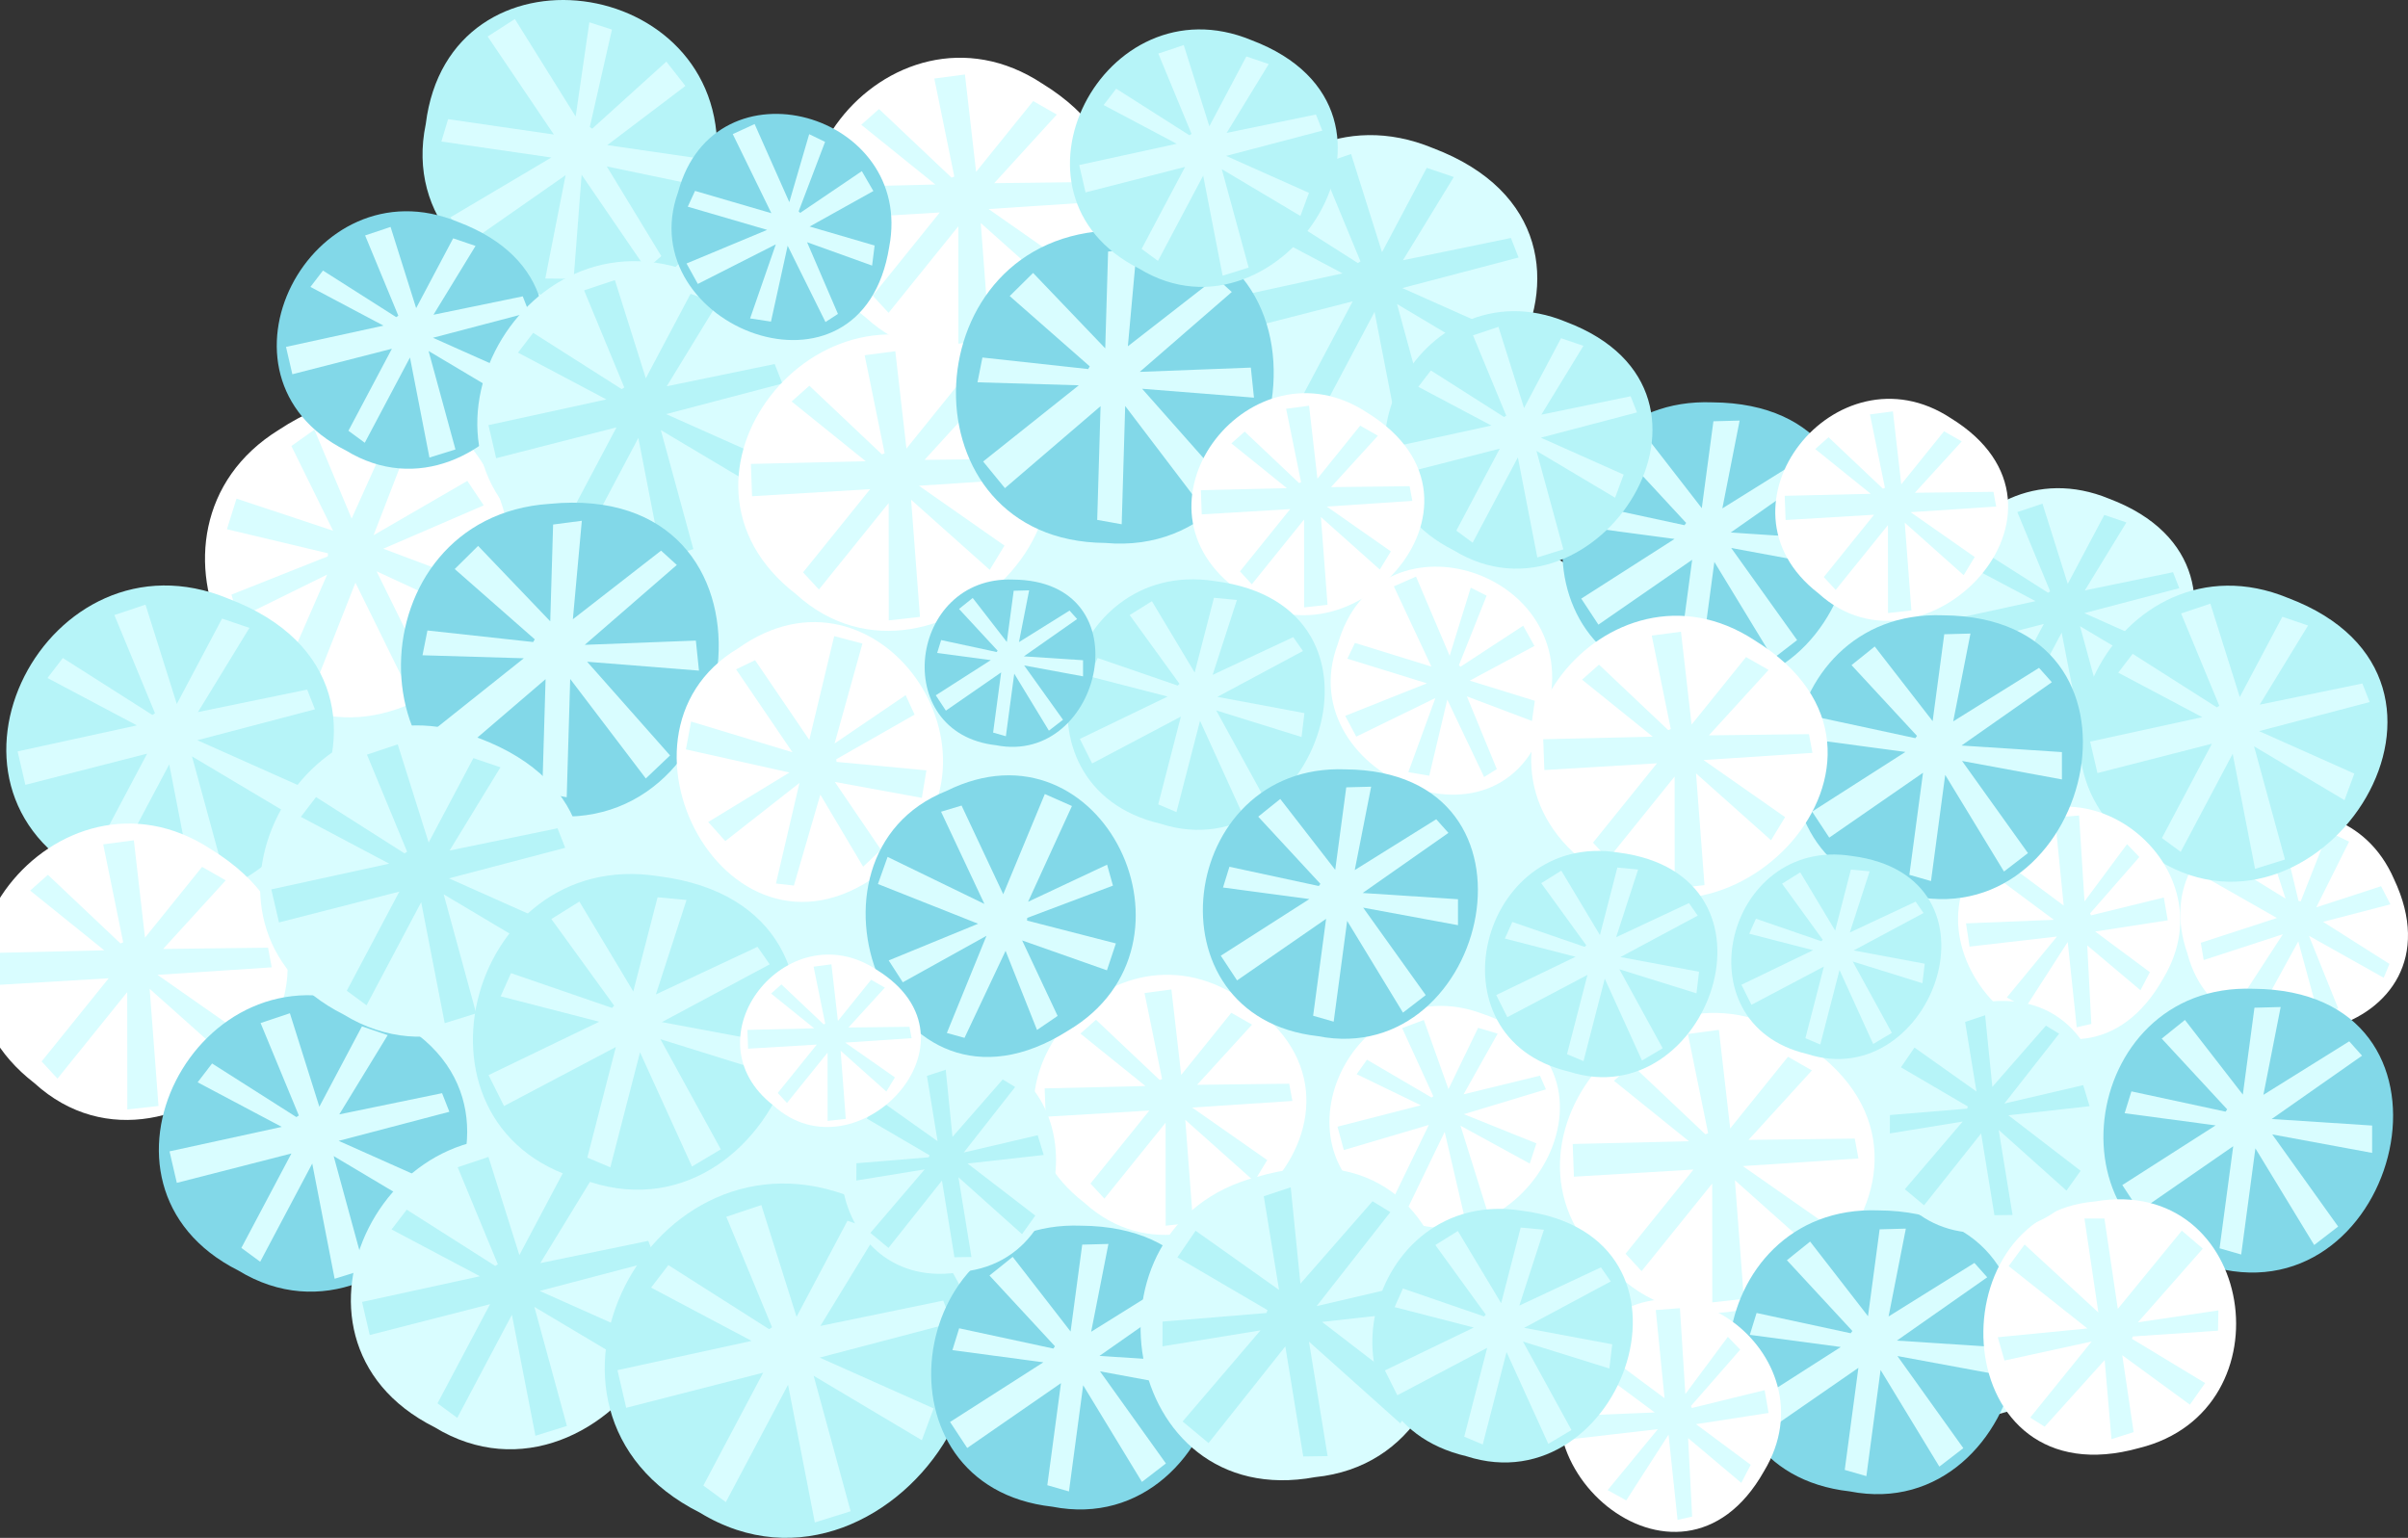 <?xml version="1.0" encoding="utf-8"?>
<!-- Generator: Adobe Illustrator 24.2.3, SVG Export Plug-In . SVG Version: 6.00 Build 0)  -->
<svg version="1.1" xmlns="http://www.w3.org/2000/svg" xmlns:xlink="http://www.w3.org/1999/xlink" x="0px" y="0px"
	 viewBox="0 0 1666.62 1064.537" enable-background="new 0 0 1666.62 1064.537" xml:space="preserve">
<rect x="0" y="0" width="1666.62" height="1064.537" fill="#333333" stroke="none"/>
<g id="winter_x5F_snowflakes_x5F_pile">
	<path fill="#D9FDFF" d="M1506.761,481.114c195.647,180.213,65.822,507.368-200.174,507.368H645.186
		c0,0-203.744,5.571-390.127-131.874C67.78,718.501,38.019,548.903,128.681,441.755s157.518-77.787,182.244-113.504
		s-39.479-149.766,59.57-204.244c164.84-90.662,181.143,64.434,255.02,59.495c64.015-4.28,148.794-96.157,264.184-27.474
		s98.905,167.588,184.074,228.031c85.169,60.443,258.253-54.948,425.841,90.662C1502.034,476.822,1504.415,478.954,1506.761,481.114
		z"/>
	<g id="snowflake_x5F_round_x5F_white">
		<g>
			<path fill="#FFFFFF" d="M291.876,483.465c-121.1,62.842-210.938-116.78-98.764-185.999
				C332.699,205.264,418.381,430.544,291.876,483.465z"/>
			<path fill="#D9FDFF" d="M295.887,467.092c-5.894,1.888-10.619,3.402-15.984,5.121c-11.087-22.529-22.02-44.746-33.904-68.892
				c-10.621,26.96-20.684,52.505-31.154,79.085c-7.081-2.978-13.691-5.757-21.415-9.005c10.83-24.821,21.325-48.878,33.009-75.656
				c-21.985,10.819-41.366,20.357-61.37,30.202c-1.674-5.6-2.985-9.986-4.885-16.339c22.24-8.836,44.472-17.669,66.703-26.502
				c0.031-0.703,0.061-1.406,0.091-2.108c-23.177-5.521-46.356-11.042-69.918-16.655c2.242-7.158,4.181-13.348,6.635-21.184
				c22.066,7.333,43.319,14.396,66.836,22.213c-10.145-20.615-19.311-39.24-28.857-58.638c5.396-3.827,9.963-7.066,15.942-11.305
				c8.6,20.556,16.644,39.784,25.753,61.556c10.719-23.822,20.654-45.9,30.94-68.761c4.276,1.099,8.275,2.127,13.901,3.573
				c-9.836,25.428-19.34,49.994-29.672,76.703c22.718-13.164,43.516-25.215,64.906-37.609c3.63,5.416,6.985,10.422,11.349,16.932
				c-23.252,10.039-45.27,19.545-69.507,30.009c27.236,10.237,52.92,19.891,79.035,29.707c-2.419,7.203-4.483,13.348-7.181,21.384
				c-25.003-11.592-49.442-22.923-76.511-35.473C273.116,420.822,284.365,443.68,295.887,467.092z"/>
		</g>
	</g>
	<g id="Layer_1_2_">
	</g>
	<g id="snowflake_x5F_round_x5F_white_2_">
		<g>
			<path fill="#B6F4F8" d="M294.677,85.864C310.8-44.562,502.416-17.969,496.223,108.846
				C493.335,269.958,267.729,215.172,294.677,85.864z"/>
			<path fill="#D9FDFF" d="M305.492,97.975c1.714-5.709,3.088-10.288,4.648-15.485c23.935,3.479,47.537,6.91,73.191,10.639
				c-15.618-23.133-30.417-45.051-45.814-67.857c6.225-3.999,12.036-7.733,18.827-12.095c13.805,22.132,27.187,43.583,42.081,67.46
				c3.395-23.356,6.388-43.947,9.477-65.199c5.359,1.723,9.557,3.074,15.638,5.029c-5.109,22.478-10.216,44.948-15.322,67.417
				c0.541,0.408,1.083,0.815,1.624,1.222c17.021-15.394,34.042-30.79,51.345-46.441c4.462,5.683,8.32,10.598,13.204,16.818
				c-17.854,13.524-35.05,26.55-54.079,40.963c21.902,3.183,41.688,6.06,62.296,9.055c0.097,6.372,0.179,11.764,0.285,18.823
				c-21.012-4.379-40.667-8.474-62.921-13.111c13.073,21.5,25.188,41.426,37.733,62.059c-3.204,2.796-6.201,5.412-10.416,9.09
				c-14.829-21.674-29.156-42.615-44.731-65.381c-1.933,25.217-3.703,48.303-5.522,72.046c-6.28-0.07-12.084-0.135-19.633-0.22
				c4.705-23.938,9.162-46.604,14.067-71.556c-22.978,16.046-44.648,31.178-66.681,46.564c-4.4-5.848-8.156-10.837-13.065-17.361
				c22.837-13.534,45.159-26.763,69.883-41.416C354.649,105.12,330.364,101.59,305.492,97.975z"/>
		</g>
	</g>
	<g id="snowflake_x5F_round_x5F_white_1_">
		<g>
			<path fill="#82D8E8" d="M239.394,311.811c-101.988-51.295-24.252-200.282,77.684-158.166
				C448.037,203.077,337.305,371.635,239.394,311.811z"/>
			<path fill="#D9FDFF" d="M252.462,306.502c-4.17-3.07-7.514-5.532-11.31-8.327c9.839-18.564,19.541-36.871,30.086-56.768
				c-23.487,6.018-45.742,11.721-68.897,17.655c-1.453-6.261-2.81-12.105-4.395-18.935c22.139-4.828,43.597-9.508,67.482-14.716
				c-18.116-9.601-34.086-18.065-50.569-26.801c2.976-3.881,5.307-6.92,8.683-11.324c16.896,10.746,33.786,21.489,50.676,32.231
				c0.492-0.324,0.983-0.648,1.474-0.972c-7.621-18.422-15.243-36.844-22.991-55.572c5.952-1.99,11.1-3.711,17.616-5.889
				c5.848,18.557,11.48,36.43,17.712,56.208c9.003-16.987,17.137-32.334,25.608-48.318c5.241,1.782,9.676,3.291,15.482,5.266
				c-9.721,15.91-18.813,30.793-29.108,47.644c21.408-4.413,41.249-8.503,61.793-12.738c1.351,3.438,2.616,6.654,4.393,11.177
				c-22.064,5.799-43.38,11.401-66.555,17.492c20.065,8.949,38.434,17.141,57.326,25.566c-1.892,5.117-3.641,9.846-5.916,15.997
				c-18.208-10.843-35.449-21.111-54.429-32.413c6.414,23.486,12.462,45.635,18.612,68.154c-6.07,1.891-11.248,3.506-18.019,5.616
				c-4.4-22.637-8.701-44.763-13.465-69.27C272.669,268.375,262.686,287.211,252.462,306.502z"/>
		</g>
	</g>
	<g id="snowflake_x5F_round_x5F_white_5_">
		<g>
			<path fill="#FFFFFF" d="M599.061,219.68c-104.047-80.282,16.4-231.663,122.395-161.767
				C858.652,142.428,696.634,308.71,599.061,219.68z"/>
			<path fill="#D9FDFF" d="M614.991,216.538c-4.041-4.382-7.282-7.896-10.961-11.885c15.181-18.829,30.15-37.397,46.421-57.578
				c-27.862,1.664-54.261,3.242-81.729,4.883c-0.273-7.394-0.528-14.296-0.825-22.362c26.078-0.614,51.353-1.209,79.487-1.872
				c-18.374-14.814-34.572-27.873-51.291-41.352c4.212-3.735,7.511-6.66,12.29-10.899c16.745,15.841,33.485,31.677,50.223,47.512
				c0.626-0.258,1.253-0.517,1.879-0.776c-4.584-22.487-9.168-44.976-13.829-67.837c7.162-0.947,13.357-1.766,21.198-2.802
				c2.55,22.252,5.006,43.684,7.723,67.401c13.891-17.23,26.441-32.795,39.511-49.007c5.533,3.161,10.216,5.836,16.346,9.338
				c-14.466,15.855-27.998,30.687-43.32,47.48c25.161-0.305,48.479-0.588,72.625-0.88c0.775,4.181,1.501,8.092,2.521,13.593
				c-26.205,1.728-51.522,3.397-79.047,5.211c20.72,14.503,39.688,27.78,59.197,41.434c-3.258,5.369-6.269,10.332-10.185,16.786
				c-18.207-16.238-35.447-31.614-54.425-48.539c2.111,27.947,4.103,54.302,6.127,81.099c-7.274,0.81-13.48,1.502-21.594,2.406
				c-0.021-26.546-0.043-52.494-0.066-81.234C646.168,177.867,630.766,196.971,614.991,216.538z"/>
		</g>
	</g>
	<g id="snowflake_x5F_round_x5F_white_6_">
		<g>
			<path fill="#D9FDFF" d="M388.188,380.939c-123.298-62.012-29.319-242.129,93.915-191.214
				C640.425,249.486,506.557,453.263,388.188,380.939z"/>
			<path fill="#B6F4F8" d="M403.986,374.521c-5.041-3.712-9.084-6.688-13.673-10.067c11.895-22.443,23.624-44.574,36.373-68.629
				c-28.395,7.276-55.299,14.17-83.293,21.344c-1.757-7.569-3.397-14.635-5.313-22.892c26.765-5.836,52.706-11.494,81.582-17.791
				c-21.901-11.607-41.207-21.84-61.136-32.401c3.597-4.692,6.415-8.366,10.497-13.689c20.426,12.992,40.845,25.979,61.264,38.965
				c0.594-0.392,1.189-0.783,1.782-1.175c-9.213-22.271-18.428-44.543-27.795-67.184c7.196-2.406,13.42-4.486,21.297-7.119
				c7.07,22.434,13.878,44.042,21.412,67.952c10.884-20.537,20.717-39.09,30.959-58.413c6.336,2.155,11.698,3.978,18.717,6.366
				c-11.752,19.234-22.744,37.227-35.19,57.599c25.881-5.335,49.867-10.28,74.704-15.4c1.634,4.156,3.162,8.044,5.311,13.512
				c-26.674,7.011-52.444,13.784-80.461,21.147c24.257,10.818,46.464,20.723,69.304,30.908c-2.287,6.186-4.402,11.904-7.152,19.34
				c-22.013-13.109-42.856-25.522-65.801-39.186c7.754,28.393,15.066,55.17,22.5,82.394c-7.338,2.287-13.599,4.238-21.784,6.79
				c-5.319-27.366-10.519-54.115-16.278-83.743C428.415,328.428,416.346,351.199,403.986,374.521z"/>
		</g>
	</g>
	<g id="snowflake_x5F_round_x5F_white_3_">
		<g>
			<path fill="#82D8E8" d="M469.302,133.028c25.417-94.441,163.863-54.958,146.139,37.852
				C596.592,289.308,436.023,225.521,469.302,133.028z"/>
			<path fill="#D9FDFF" d="M476.014,143.075c1.856-4.03,3.343-7.261,5.033-10.929c17.277,5.048,34.314,10.025,52.832,15.436
				c-9.109-18.668-17.739-36.356-26.72-54.76c5.003-2.301,9.672-4.45,15.129-6.96c7.877,17.742,15.511,34.939,24.009,54.08
				c4.926-16.86,9.268-31.722,13.75-47.064c3.771,1.826,6.724,3.257,11.002,5.329c-6.098,16.034-12.193,32.063-18.288,48.091
				c0.357,0.357,0.713,0.713,1.07,1.069c14.141-9.578,28.282-19.157,42.657-28.895c2.698,4.651,5.032,8.673,7.985,13.764
				c-14.56,8.113-28.584,15.928-44.103,24.574c15.81,4.619,30.092,8.792,44.968,13.138c-0.59,4.705-1.089,8.688-1.743,13.901
				c-15.03-5.407-29.089-10.465-45.008-16.192c7.402,17.201,14.263,33.142,21.366,49.649c-2.651,1.728-5.131,3.345-8.619,5.618
				c-8.679-17.511-17.063-34.43-26.178-52.823c-4.041,18.383-7.742,35.211-11.546,52.519c-4.62-0.703-8.891-1.354-14.445-2.2
				c5.952-17.152,11.588-33.393,17.792-51.271c-18.599,9.44-36.138,18.343-53.971,27.394c-2.636-4.766-4.885-8.833-7.826-14.149
				c18.234-7.604,36.056-15.036,55.797-23.268C511.498,153.442,493.968,148.321,476.014,143.075z"/>
		</g>
	</g>
	<g id="snowflake_x5F_round_x5F_white_7_">
		<g>
			<path fill="#D9FDFF" d="M897.732,293.69c-123.298-62.012-29.319-242.129,93.915-191.214
				C1149.968,162.237,1016.1,366.013,897.732,293.69z"/>
			<path fill="#B6F4F8" d="M913.529,287.272c-5.041-3.712-9.084-6.688-13.673-10.067c11.895-22.443,23.624-44.574,36.373-68.629
				c-28.395,7.276-55.299,14.17-83.293,21.344c-1.757-7.569-3.397-14.635-5.313-22.892c26.765-5.836,52.706-11.494,81.582-17.791
				c-21.901-11.607-41.207-21.84-61.136-32.401c3.597-4.692,6.415-8.366,10.497-13.689c20.426,12.992,40.845,25.979,61.264,38.966
				c0.594-0.392,1.189-0.783,1.782-1.175c-9.213-22.271-18.428-44.543-27.795-67.184c7.196-2.406,13.42-4.486,21.297-7.119
				c7.07,22.434,13.878,44.042,21.412,67.952c10.884-20.537,20.717-39.09,30.959-58.413c6.336,2.155,11.698,3.978,18.717,6.366
				c-11.752,19.234-22.744,37.227-35.19,57.599c25.881-5.335,49.867-10.28,74.704-15.4c1.634,4.156,3.162,8.044,5.311,13.512
				c-26.674,7.011-52.444,13.784-80.461,21.147c24.257,10.818,46.464,20.723,69.304,30.908c-2.287,6.186-4.402,11.903-7.152,19.34
				c-22.013-13.109-42.856-25.522-65.801-39.186c7.754,28.393,15.066,55.17,22.5,82.394c-7.338,2.287-13.599,4.238-21.784,6.79
				c-5.319-27.366-10.519-54.115-16.279-83.743C937.958,241.178,925.89,263.949,913.529,287.272z"/>
		</g>
	</g>
	<g id="snowflake_x5F_round_x5F_white_9_">
		<g>
			<path fill="#82D8E8" d="M380.735,564.784c-139.944-1.146-135.188-207.099-0.275-216.018
				C551.253,332.166,520.817,577.518,380.735,564.784z"/>
			<path fill="#D9FDFF" d="M392.228,551.866c-6.249-1.117-11.26-2.012-16.948-3.029c0.761-25.745,1.511-51.133,2.326-78.726
				c-22.567,19.344-43.949,37.674-66.197,56.745c-4.99-6.098-9.649-11.789-15.092-18.441c21.729-17.304,42.79-34.077,66.233-52.747
				c-25.123-0.742-47.27-1.396-70.13-2.072c1.169-5.88,2.086-10.485,3.413-17.157c24.402,2.663,48.796,5.324,73.189,7.985
				c0.365-0.622,0.73-1.245,1.094-1.867c-18.362-16.128-36.726-32.257-55.393-48.653c5.467-5.413,10.196-10.095,16.181-16.021
				c16.485,17.237,32.363,33.84,49.932,52.212c0.696-23.558,1.325-44.841,1.98-67.008c6.729-0.88,12.423-1.624,19.878-2.598
				c-2.069,22.762-4.003,44.055-6.194,68.164c21.15-16.452,40.752-31.7,61.049-47.489c3.349,3.048,6.481,5.9,10.887,9.91
				c-21.12,18.332-41.525,36.042-63.71,55.297c26.913-1.032,51.551-1.975,76.891-2.947c0.692,6.652,1.331,12.8,2.163,20.797
				c-25.898-2.058-50.42-4.007-77.415-6.152c19.778,22.351,38.43,43.43,57.394,64.861c-5.65,5.369-10.47,9.95-16.772,15.94
				c-17.104-22.508-33.822-44.509-52.339-68.876C393.79,498.991,393.018,525.112,392.228,551.866z"/>
		</g>
	</g>
	<g id="snowflake_x5F_round_x5F_white_10_">
		<g>
			<path fill="#B6F4F8" d="M62.879,607.806c-124.751-62.743-29.664-244.982,95.021-193.467
				C318.088,474.805,182.643,680.982,62.879,607.806z"/>
			<path fill="#D9FDFF" d="M78.863,601.312c-5.101-3.755-9.191-6.767-13.834-10.185c12.035-22.708,23.902-45.1,36.801-69.438
				c-28.729,7.362-55.951,14.337-84.274,21.595c-1.778-7.659-3.437-14.807-5.376-23.162c27.08-5.905,53.327-11.63,82.543-18.001
				c-22.159-11.744-41.693-22.097-61.856-32.783c3.64-4.747,6.491-8.465,10.621-13.851c20.667,13.145,41.327,26.285,61.986,39.425
				c0.601-0.396,1.203-0.792,1.803-1.189c-9.322-22.533-18.645-45.068-28.123-67.975c7.281-2.434,13.578-4.539,21.548-7.203
				c7.153,22.698,14.042,44.561,21.665,68.753c11.012-20.779,20.961-39.551,31.323-59.102c6.41,2.18,11.836,4.025,18.937,6.441
				c-11.89,19.461-23.012,37.665-35.605,58.278c26.186-5.398,50.455-10.401,75.584-15.581c1.653,4.205,3.199,8.139,5.374,13.672
				c-26.988,7.094-53.062,13.946-81.409,21.396c24.543,10.946,47.011,20.967,70.12,31.272c-2.314,6.259-4.454,12.044-7.236,19.568
				c-22.272-13.263-43.361-25.823-66.576-39.647c7.845,28.728,15.244,55.82,22.765,83.365c-7.424,2.314-13.759,4.288-22.041,6.87
				c-5.382-27.689-10.643-54.753-16.47-84.73C103.58,554.676,91.369,577.715,78.863,601.312z"/>
		</g>
	</g>
	<g id="snowflake_x5F_round_x5F_white_8_">
		<g>
			<path fill="#FFFFFF" d="M23.84,749.782C-80.207,669.5,40.24,518.119,146.234,588.016
				C283.431,672.53,121.412,838.812,23.84,749.782z"/>
			<path fill="#D9FDFF" d="M39.769,746.641c-4.041-4.382-7.282-7.896-10.961-11.885c15.181-18.829,30.15-37.397,46.421-57.578
				c-27.861,1.664-54.261,3.242-81.729,4.883c-0.273-7.394-0.528-14.296-0.825-22.362c26.078-0.614,51.353-1.209,79.487-1.872
				c-18.374-14.814-34.572-27.873-51.291-41.352c4.212-3.735,7.511-6.661,12.29-10.899c16.745,15.841,33.485,31.677,50.223,47.512
				c0.626-0.258,1.253-0.517,1.879-0.776c-4.584-22.487-9.168-44.976-13.829-67.837c7.163-0.947,13.357-1.766,21.198-2.802
				c2.55,22.252,5.006,43.684,7.723,67.401c13.891-17.23,26.441-32.795,39.511-49.007c5.533,3.161,10.216,5.836,16.346,9.338
				c-14.466,15.855-27.998,30.687-43.32,47.48c25.161-0.305,48.479-0.588,72.625-0.88c0.775,4.181,1.501,8.092,2.521,13.593
				c-26.205,1.728-51.522,3.397-79.047,5.211c20.72,14.503,39.688,27.78,59.197,41.434c-3.258,5.369-6.269,10.332-10.185,16.786
				c-18.207-16.237-35.447-31.614-54.425-48.539c2.111,27.947,4.103,54.302,6.127,81.099c-7.274,0.81-13.48,1.502-21.594,2.406
				c-0.021-26.546-0.043-52.494-0.066-81.234C70.947,707.97,55.545,727.074,39.769,746.641z"/>
		</g>
	</g>
	<g id="snowflake_x5F_round_x5F_white_11_">
		<g>
			<path fill="#82D8E8" d="M165.033,879.525c-117.415-59.053-27.92-230.576,89.434-182.09
				C405.234,754.345,277.754,948.398,165.033,879.525z"/>
			<path fill="#D9FDFF" d="M180.077,873.414c-4.801-3.535-8.65-6.369-13.02-9.586c11.327-21.372,22.497-42.448,34.637-65.354
				c-27.04,6.929-52.661,13.494-79.318,20.325c-1.673-7.208-3.235-13.936-5.059-21.799c25.488-5.558,50.191-10.946,77.689-16.942
				c-20.856-11.053-39.241-20.797-58.218-30.855c3.426-4.468,6.109-7.967,9.996-13.036c19.452,12.372,38.896,24.739,58.341,37.106
				c0.566-0.373,1.132-0.746,1.697-1.119c-8.774-21.208-17.549-42.417-26.469-63.978c6.853-2.291,12.779-4.272,20.281-6.779
				c6.732,21.364,13.216,41.94,20.391,64.71c10.365-19.557,19.729-37.225,29.481-55.626c6.033,2.052,11.14,3.788,17.824,6.062
				c-11.191,18.316-21.659,35.45-33.511,54.851c24.646-5.08,47.488-9.789,71.14-14.665c1.556,3.958,3.011,7.66,5.058,12.868
				c-25.401,6.676-49.942,13.126-76.622,20.138c23.1,10.302,44.247,19.734,65.997,29.433c-2.178,5.891-4.192,11.336-6.811,18.417
				c-20.962-12.483-40.811-24.304-62.661-37.316c7.384,27.038,14.347,52.537,21.427,78.463c-6.988,2.177-12.95,4.036-20.745,6.466
				c-5.066-26.06-10.017-51.533-15.502-79.747C203.34,829.52,191.848,851.204,180.077,873.414z"/>
		</g>
	</g>
	<g id="snowflake_x5F_round_x5F_white_14_">
		<g>
			<path fill="#D9FDFF" d="M237.893,702.306c-123.298-62.012-29.319-242.129,93.915-191.214
				C490.13,570.854,356.262,774.63,237.893,702.306z"/>
			<path fill="#B6F4F8" d="M253.691,695.888c-5.041-3.712-9.084-6.688-13.673-10.067c11.895-22.443,23.624-44.574,36.373-68.629
				c-28.395,7.276-55.299,14.17-83.293,21.344c-1.757-7.569-3.397-14.635-5.313-22.892c26.765-5.836,52.706-11.494,81.582-17.791
				c-21.901-11.607-41.207-21.84-61.136-32.401c3.597-4.692,6.415-8.366,10.497-13.689c20.426,12.992,40.845,25.979,61.264,38.965
				c0.594-0.391,1.189-0.783,1.782-1.175c-9.213-22.271-18.428-44.543-27.795-67.184c7.196-2.406,13.42-4.486,21.297-7.119
				c7.07,22.434,13.878,44.042,21.412,67.952c10.884-20.537,20.717-39.09,30.959-58.413c6.336,2.155,11.698,3.978,18.717,6.366
				c-11.752,19.234-22.744,37.227-35.19,57.599c25.881-5.335,49.867-10.28,74.704-15.4c1.634,4.156,3.162,8.044,5.311,13.512
				c-26.674,7.011-52.444,13.784-80.461,21.147c24.257,10.818,46.464,20.723,69.304,30.908c-2.287,6.186-4.402,11.904-7.152,19.34
				c-22.013-13.109-42.856-25.522-65.801-39.186c7.754,28.393,15.066,55.17,22.5,82.394c-7.338,2.287-13.599,4.238-21.784,6.79
				c-5.319-27.366-10.519-54.115-16.278-83.743C278.12,649.795,266.052,672.566,253.691,695.888z"/>
		</g>
	</g>
	<g id="snowflake_x5F_round_x5F_white_15_">
		<g>
			<path fill="#FFFFFF" d="M550.854,411.22c-104.047-80.282,16.4-231.663,122.395-161.767
				C810.446,333.967,648.427,500.249,550.854,411.22z"/>
			<path fill="#D9FDFF" d="M566.784,408.078c-4.041-4.382-7.282-7.896-10.961-11.885c15.181-18.829,30.15-37.397,46.421-57.578
				c-27.861,1.664-54.261,3.242-81.729,4.883c-0.273-7.394-0.528-14.296-0.825-22.362c26.078-0.614,51.353-1.209,79.487-1.871
				c-18.374-14.814-34.572-27.873-51.291-41.352c4.212-3.735,7.511-6.66,12.29-10.899c16.745,15.841,33.484,31.677,50.223,47.512
				c0.626-0.259,1.253-0.517,1.879-0.776c-4.584-22.487-9.169-44.976-13.829-67.837c7.163-0.947,13.357-1.766,21.198-2.802
				c2.55,22.252,5.006,43.684,7.723,67.401c13.891-17.23,26.441-32.795,39.511-49.007c5.533,3.161,10.216,5.836,16.346,9.338
				c-14.466,15.855-27.998,30.687-43.32,47.48c25.161-0.305,48.479-0.588,72.625-0.88c0.775,4.181,1.501,8.092,2.521,13.593
				c-26.205,1.728-51.522,3.397-79.047,5.211c20.72,14.503,39.688,27.78,59.197,41.434c-3.258,5.369-6.269,10.332-10.185,16.786
				c-18.207-16.238-35.447-31.614-54.425-48.539c2.111,27.947,4.103,54.302,6.127,81.099c-7.274,0.81-13.48,1.502-21.594,2.406
				c-0.021-26.546-0.043-52.494-0.066-81.234C597.962,369.407,582.559,388.511,566.784,408.078z"/>
		</g>
	</g>
	<g id="snowflake_x5F_round_x5F_white_13_">
		<g>
			<path fill="#82D8E8" d="M764.853,375.828c-139.944-1.146-135.188-207.099-0.275-216.018
				C935.37,143.21,904.935,388.561,764.853,375.828z"/>
			<path fill="#D9FDFF" d="M776.345,362.91c-6.249-1.117-11.26-2.012-16.948-3.028c0.761-25.745,1.511-51.133,2.326-78.726
				c-22.567,19.344-43.949,37.674-66.197,56.745c-4.99-6.098-9.649-11.789-15.092-18.441c21.729-17.305,42.79-34.077,66.233-52.747
				c-25.123-0.742-47.27-1.396-70.13-2.072c1.169-5.88,2.086-10.485,3.413-17.157c24.402,2.662,48.796,5.324,73.189,7.985
				c0.365-0.622,0.73-1.245,1.094-1.867c-18.362-16.128-36.726-32.257-55.393-48.653c5.467-5.413,10.196-10.095,16.181-16.021
				c16.485,17.237,32.363,33.84,49.932,52.212c0.696-23.558,1.325-44.841,1.98-67.008c6.729-0.88,12.423-1.624,19.878-2.598
				c-2.069,22.762-4.004,44.055-6.194,68.164c21.15-16.452,40.752-31.7,61.049-47.489c3.349,3.048,6.482,5.9,10.887,9.91
				c-21.12,18.332-41.525,36.042-63.71,55.297c26.913-1.032,51.551-1.975,76.891-2.947c0.692,6.652,1.331,12.8,2.163,20.797
				c-25.898-2.058-50.42-4.007-77.415-6.152c19.778,22.351,38.43,43.43,57.394,64.861c-5.65,5.369-10.47,9.95-16.772,15.94
				c-17.104-22.508-33.822-44.509-52.339-68.876C777.907,310.035,777.136,336.156,776.345,362.91z"/>
		</g>
	</g>
	<g id="snowflake_x5F_round_x5F_white_4_">
		<g>
			<path fill="#B6F4F8" d="M788.381,185.924c-101.988-51.295-24.252-200.282,77.684-158.166
				C997.023,77.19,886.292,245.747,788.381,185.924z"/>
			<path fill="#D9FDFF" d="M801.448,180.615c-4.17-3.07-7.514-5.532-11.31-8.327c9.839-18.564,19.541-36.871,30.086-56.768
				c-23.487,6.018-45.742,11.721-68.897,17.655c-1.453-6.261-2.81-12.105-4.395-18.935c22.139-4.828,43.597-9.508,67.482-14.716
				c-18.116-9.601-34.086-18.065-50.57-26.801c2.976-3.881,5.307-6.92,8.683-11.324c16.896,10.746,33.786,21.489,50.676,32.231
				c0.492-0.324,0.983-0.648,1.474-0.972c-7.621-18.422-15.243-36.844-22.991-55.572c5.952-1.99,11.1-3.711,17.616-5.889
				c5.848,18.557,11.48,36.43,17.712,56.208c9.003-16.987,17.137-32.334,25.608-48.318c5.241,1.782,9.676,3.291,15.482,5.266
				c-9.721,15.91-18.813,30.793-29.108,47.644c21.408-4.413,41.249-8.503,61.793-12.738c1.351,3.438,2.616,6.654,4.393,11.177
				c-22.064,5.799-43.38,11.401-66.555,17.492c20.065,8.949,38.434,17.141,57.326,25.566c-1.892,5.117-3.641,9.846-5.916,15.997
				c-18.208-10.843-35.449-21.111-54.429-32.413c6.414,23.486,12.462,45.635,18.612,68.154c-6.07,1.891-11.248,3.506-18.019,5.616
				c-4.4-22.637-8.701-44.763-13.465-69.27C821.655,142.488,811.672,161.323,801.448,180.615z"/>
		</g>
	</g>
	<g id="snowflake_x5F_round_x5F_white_17_">
		<g>
			<path fill="#82D8E8" d="M1165.148,473.018c-125.886-14.116-102.347-199.094,19.951-194.509
				C1340.418,279.533,1290.075,497.58,1165.148,473.018z"/>
			<path fill="#D9FDFF" d="M1176.703,462.462c-5.522-1.59-9.949-2.864-14.976-4.311c3.092-23.108,6.141-45.894,9.455-70.661
				c-22.126,15.306-43.09,29.809-64.903,44.899c-3.923-5.956-7.585-11.516-11.864-18.014c21.181-13.548,41.71-26.679,64.562-41.296
				c-22.549-3.017-42.427-5.677-62.945-8.423c1.603-5.184,2.858-9.245,4.677-15.127c21.721,4.679,43.434,9.356,65.146,14.032
				c0.387-0.526,0.774-1.053,1.16-1.579c-15.023-16.237-30.048-32.475-45.322-48.982c5.428-4.362,10.124-8.135,16.066-12.911
				c13.23,17.06,25.972,33.493,40.072,51.676c2.829-21.145,5.385-40.247,8.048-60.143c6.14-0.163,11.336-0.301,18.139-0.481
				c-3.991,20.3-7.724,39.289-11.95,60.789c20.58-12.835,39.653-24.73,59.403-37.047c2.73,3.058,5.284,5.917,8.875,9.94
				c-20.729,14.53-40.756,28.567-62.529,43.827c24.327,1.588,46.597,3.042,69.501,4.536c0.001,6.053,0.001,11.649,0.002,18.926
				c-23.124-4.274-45.019-8.322-69.122-12.777c15.717,21.972,30.539,42.693,45.608,63.762c-5.589,4.305-10.356,7.979-16.59,12.782
				c-13.294-21.864-26.289-43.234-40.682-66.904C1183.054,415.004,1179.917,438.449,1176.703,462.462z"/>
		</g>
	</g>
	<g id="snowflake_x5F_round_x5F_white_12_">
		<g>
			<path fill="#B6F4F8" d="M1006.187,380.969c-101.988-51.295-24.252-200.282,77.684-158.166
				C1214.83,272.236,1104.098,440.793,1006.187,380.969z"/>
			<path fill="#D9FDFF" d="M1019.254,375.66c-4.17-3.07-7.514-5.532-11.31-8.327c9.839-18.564,19.541-36.871,30.086-56.768
				c-23.487,6.018-45.742,11.721-68.897,17.655c-1.453-6.261-2.81-12.105-4.395-18.935c22.139-4.828,43.597-9.508,67.482-14.716
				c-18.116-9.601-34.086-18.065-50.57-26.801c2.976-3.881,5.307-6.92,8.683-11.324c16.896,10.746,33.786,21.489,50.676,32.231
				c0.492-0.324,0.983-0.648,1.474-0.972c-7.621-18.422-15.243-36.844-22.991-55.572c5.952-1.99,11.1-3.711,17.616-5.889
				c5.848,18.557,11.48,36.43,17.712,56.208c9.003-16.987,17.137-32.334,25.608-48.318c5.241,1.782,9.676,3.291,15.482,5.266
				c-9.721,15.91-18.813,30.793-29.108,47.644c21.408-4.413,41.249-8.503,61.793-12.738c1.351,3.438,2.616,6.654,4.393,11.177
				c-22.064,5.799-43.38,11.401-66.555,17.492c20.065,8.949,38.433,17.141,57.326,25.566c-1.892,5.117-3.641,9.846-5.916,15.997
				c-18.208-10.843-35.449-21.111-54.429-32.413c6.414,23.486,12.462,45.635,18.611,68.154c-6.07,1.891-11.248,3.506-18.019,5.616
				c-4.4-22.637-8.701-44.763-13.465-69.27C1039.461,337.533,1029.479,356.369,1019.254,375.66z"/>
		</g>
	</g>
	<g id="snowflake_x5F_round_x5F_white_20_">
		<g>
			<path fill="#D9FDFF" d="M1383.103,501.447c-100.721-50.657-23.95-197.793,76.718-156.201
				C1589.153,394.065,1479.797,560.528,1383.103,501.447z"/>
			<path fill="#B6F4F8" d="M1396.008,496.205c-4.118-3.032-7.42-5.463-11.169-8.223c9.717-18.334,19.298-36.412,29.712-56.062
				c-23.195,5.944-45.173,11.576-68.041,17.436c-1.435-6.183-2.775-11.955-4.34-18.7c21.864-4.768,43.055-9.39,66.643-14.533
				c-17.891-9.482-33.662-17.84-49.941-26.468c2.939-3.833,5.241-6.834,8.575-11.183c16.686,10.613,33.366,21.222,50.046,31.831
				c0.485-0.32,0.971-0.64,1.456-0.96c-7.526-18.193-15.054-36.387-22.705-54.882c5.878-1.965,10.962-3.664,17.397-5.816
				c5.775,18.326,11.337,35.977,17.491,55.51c8.891-16.776,16.924-31.932,25.29-47.717c5.176,1.76,9.556,3.25,15.289,5.2
				c-9.6,15.712-18.579,30.41-28.747,47.052c21.142-4.358,40.736-8.398,61.025-12.58c1.335,3.395,2.583,6.571,4.339,11.038
				c-21.79,5.727-42.841,11.26-65.728,17.275c19.816,8.837,37.956,16.928,56.614,25.249c-1.869,5.053-3.596,9.724-5.842,15.799
				c-17.982-10.708-35.009-20.849-53.752-32.01c6.334,23.194,12.307,45.067,18.38,67.307c-5.994,1.868-11.109,3.462-17.796,5.547
				c-4.345-22.355-8.593-44.206-13.298-68.409C1415.964,458.552,1406.105,477.153,1396.008,496.205z"/>
		</g>
	</g>
	<g id="snowflake_x5F_round_x5F_white_19_">
		<g>
			<path fill="#FFFFFF" d="M1258.57,410.708c-77.952-60.147,12.287-173.562,91.698-121.195
				C1453.056,352.831,1331.672,477.409,1258.57,410.708z"/>
			<path fill="#D9FDFF" d="M1270.505,408.354c-3.028-3.283-5.456-5.916-8.212-8.904c11.373-14.107,22.589-28.018,34.778-43.137
				c-20.874,1.247-40.652,2.429-61.231,3.659c-0.204-5.54-0.395-10.711-0.618-16.754c19.537-0.46,38.473-0.906,59.552-1.402
				c-13.766-11.098-25.901-20.882-38.427-30.981c3.156-2.798,5.628-4.99,9.208-8.165c12.546,11.868,25.087,23.732,37.627,35.596
				c0.469-0.194,0.939-0.387,1.407-0.581c-3.434-16.848-6.869-33.696-10.361-50.823c5.366-0.709,10.007-1.323,15.882-2.099
				c1.911,16.671,3.75,32.728,5.786,50.496c10.407-12.908,19.809-24.57,29.602-36.716c4.146,2.368,7.654,4.372,12.246,6.996
				c-10.838,11.879-20.976,22.99-32.455,35.572c18.85-0.228,36.32-0.44,54.41-0.659c0.581,3.133,1.124,6.063,1.888,10.184
				c-19.633,1.295-38.6,2.545-59.222,3.904c15.523,10.865,29.734,20.813,44.35,31.043c-2.441,4.023-4.697,7.74-7.631,12.576
				c-13.641-12.165-26.557-23.685-40.775-36.365c1.582,20.938,3.074,40.683,4.59,60.759c-5.449,0.607-10.099,1.125-16.178,1.803
				c-0.016-19.888-0.032-39.328-0.05-60.86C1293.863,379.382,1282.324,393.695,1270.505,408.354z"/>
		</g>
	</g>
	<g id="snowflake_x5F_round_x5F_white_21_">
		<g>
			<path fill="#D9FDFF" d="M300.681,987.9c-123.298-62.012-29.319-242.129,93.915-191.214
				C552.918,856.447,419.05,1060.223,300.681,987.9z"/>
			<path fill="#B6F4F8" d="M316.479,981.482c-5.041-3.712-9.084-6.688-13.673-10.067c11.895-22.443,23.624-44.574,36.373-68.629
				c-28.395,7.276-55.299,14.17-83.293,21.344c-1.757-7.569-3.397-14.635-5.313-22.892c26.765-5.836,52.706-11.494,81.582-17.791
				c-21.901-11.607-41.207-21.839-61.136-32.401c3.597-4.692,6.415-8.366,10.497-13.69c20.426,12.992,40.845,25.979,61.264,38.966
				c0.594-0.392,1.189-0.783,1.782-1.175c-9.213-22.271-18.428-44.543-27.795-67.184c7.196-2.406,13.42-4.486,21.297-7.119
				c7.07,22.434,13.878,44.042,21.412,67.952c10.884-20.537,20.717-39.09,30.959-58.413c6.336,2.155,11.698,3.978,18.717,6.366
				c-11.752,19.234-22.744,37.227-35.19,57.599c25.881-5.335,49.867-10.28,74.704-15.4c1.634,4.156,3.162,8.044,5.311,13.512
				c-26.674,7.011-52.444,13.784-80.461,21.147c24.257,10.818,46.464,20.723,69.304,30.908c-2.287,6.186-4.402,11.904-7.152,19.34
				c-22.013-13.109-42.856-25.522-65.801-39.186c7.754,28.393,15.066,55.17,22.5,82.394c-7.338,2.287-13.599,4.238-21.784,6.79
				c-5.319-27.366-10.519-54.115-16.278-83.743C340.908,935.388,328.839,958.159,316.479,981.482z"/>
		</g>
	</g>
	<g id="snowflake_x5F_round_x5F_white_24_">
		<g>
			<path fill="#FFFFFF" d="M854.482,406.802c-77.952-60.147,12.287-173.562,91.698-121.195
				C1048.967,348.925,927.583,473.503,854.482,406.802z"/>
			<path fill="#D9FDFF" d="M866.416,404.448c-3.028-3.283-5.456-5.916-8.212-8.904c11.373-14.107,22.589-28.018,34.778-43.137
				c-20.874,1.247-40.652,2.429-61.232,3.659c-0.204-5.54-0.395-10.711-0.618-16.754c19.537-0.46,38.474-0.906,59.552-1.402
				c-13.766-11.098-25.901-20.882-38.427-30.981c3.156-2.799,5.627-4.99,9.208-8.165c12.545,11.868,25.087,23.732,37.627,35.596
				c0.469-0.194,0.939-0.387,1.407-0.581c-3.434-16.848-6.869-33.696-10.361-50.823c5.366-0.709,10.007-1.323,15.882-2.099
				c1.91,16.671,3.75,32.728,5.786,50.496c10.407-12.908,19.809-24.57,29.602-36.716c4.146,2.368,7.654,4.372,12.246,6.996
				c-10.838,11.879-20.976,22.99-32.455,35.572c18.85-0.228,36.32-0.44,54.41-0.659c0.581,3.133,1.124,6.063,1.888,10.184
				c-19.633,1.295-38.6,2.545-59.222,3.904c15.523,10.865,29.734,20.813,44.35,31.043c-2.44,4.023-4.697,7.74-7.631,12.576
				c-13.641-12.165-26.557-23.685-40.775-36.365c1.582,20.938,3.074,40.683,4.59,60.759c-5.449,0.607-10.099,1.125-16.178,1.803
				c-0.016-19.888-0.032-39.328-0.05-60.86C889.774,375.476,878.235,389.789,866.416,404.448z"/>
		</g>
	</g>
	<g id="snowflake_x5F_round_x5F_white_28_">
		<g>
			<path fill="#FFFFFF" d="M1513.94,660.02c-32.5-92.94,105.008-138.737,142.977-51.521
				C1708.5,717.649,1538.8,755.805,1513.94,660.02z"/>
			<path fill="#D9FDFF" d="M1525.226,664.56c-0.746-4.403-1.344-7.934-2.023-11.943c17.229-5.615,34.218-11.152,52.684-17.17
				c-18.172-10.346-35.392-20.148-53.307-30.348c2.852-4.754,5.513-9.191,8.624-14.377c16.623,10.276,32.735,20.236,50.668,31.322
				c-5.479-16.812-10.309-31.633-15.295-46.931c4.172-0.623,7.439-1.111,12.172-1.818c4.036,16.792,8.072,33.577,12.107,50.362
				c0.499,0.094,0.998,0.188,1.497,0.281c6.316-15.992,12.631-31.985,19.052-48.243c4.884,2.334,9.108,4.352,14.454,6.907
				c-7.496,15.013-14.717,29.472-22.707,45.473c15.765-5.138,30.008-9.78,44.841-14.614c2.182,4.247,4.028,7.84,6.445,12.545
				c-15.564,4.04-30.124,7.819-46.609,12.098c15.921,10.095,30.676,19.451,45.955,29.139c-1.223,2.942-2.366,5.694-3.975,9.565
				c-17.158-9.629-33.735-18.931-51.757-29.045c7.079,17.576,13.56,33.666,20.225,50.215c-4.24,2.039-8.16,3.923-13.257,6.375
				c-4.792-17.638-9.33-34.339-14.325-52.724c-10.1,18.409-19.625,35.769-29.309,53.42c-4.898-2.465-9.077-4.568-14.541-7.318
				c10.839-16.675,21.434-32.974,33.169-51.027C1560.61,653.028,1543.13,658.725,1525.226,664.56z"/>
		</g>
	</g>
	<g id="snowflake_x5F_round_x5F_white_27_">
		<g>
			<path fill="#B6F4F8" d="M1494.279,595.782c-117.267-58.979-27.885-230.287,89.322-181.861
				C1734.179,470.758,1606.858,664.568,1494.279,595.782z"/>
			<path fill="#D9FDFF" d="M1509.304,589.678c-4.795-3.53-8.64-6.361-13.004-9.574c11.313-21.345,22.469-42.394,34.594-65.272
				c-27.006,6.92-52.595,13.477-79.219,20.3c-1.671-7.199-3.231-13.919-5.053-21.772c25.456-5.551,50.128-10.932,77.592-16.921
				c-20.829-11.039-39.192-20.771-58.145-30.816c3.421-4.462,6.102-7.957,9.984-13.02c19.427,12.356,38.848,24.708,58.267,37.06
				c0.565-0.372,1.13-0.745,1.695-1.118c-8.763-21.182-17.527-42.364-26.436-63.898c6.844-2.288,12.763-4.266,20.256-6.771
				c6.724,21.337,13.199,41.888,20.365,64.629c10.352-19.532,19.704-37.178,29.444-55.556c6.026,2.049,11.125,3.784,17.801,6.054
				c-11.177,18.294-21.632,35.406-33.469,54.782c24.615-5.074,47.428-9.777,71.05-14.646c1.554,3.953,3.007,7.651,5.052,12.851
				c-25.369,6.668-49.879,13.109-76.526,20.113c23.071,10.289,44.191,19.709,65.914,29.397c-2.175,5.883-4.187,11.321-6.802,18.394
				c-20.936-12.467-40.76-24.274-62.583-37.269c7.375,27.004,14.329,52.471,21.4,78.365c-6.979,2.175-12.933,4.031-20.719,6.458
				c-5.059-26.028-10.005-51.469-15.482-79.647C1532.538,545.839,1521.06,567.496,1509.304,589.678z"/>
		</g>
	</g>
	<g id="snowflake_x5F_round_x5F_white_29_">
		<g>
			<path fill="#82D8E8" d="M1539.619,878.967c-125.886-14.117-102.347-199.094,19.951-194.509
				C1714.888,685.482,1664.546,903.529,1539.619,878.967z"/>
			<path fill="#D9FDFF" d="M1551.174,868.411c-5.522-1.59-9.949-2.864-14.976-4.311c3.092-23.108,6.141-45.894,9.455-70.661
				c-22.126,15.306-43.09,29.809-64.903,44.899c-3.923-5.956-7.585-11.516-11.864-18.014c21.181-13.548,41.71-26.679,64.562-41.296
				c-22.549-3.017-42.427-5.677-62.945-8.423c1.603-5.184,2.858-9.245,4.677-15.127c21.721,4.679,43.434,9.356,65.146,14.032
				c0.387-0.526,0.774-1.053,1.16-1.579c-15.023-16.237-30.048-32.475-45.322-48.982c5.428-4.362,10.123-8.135,16.066-12.911
				c13.23,17.06,25.972,33.493,40.072,51.676c2.829-21.145,5.385-40.247,8.047-60.143c6.14-0.163,11.337-0.301,18.139-0.481
				c-3.991,20.3-7.724,39.289-11.95,60.789c20.58-12.835,39.653-24.73,59.403-37.047c2.73,3.058,5.284,5.917,8.875,9.94
				c-20.729,14.53-40.756,28.567-62.529,43.827c24.327,1.588,46.597,3.042,69.501,4.536c0.001,6.053,0.001,11.649,0.002,18.926
				c-23.124-4.274-45.019-8.322-69.122-12.777c15.717,21.972,30.538,42.693,45.608,63.762c-5.589,4.305-10.356,7.979-16.59,12.782
				c-13.294-21.864-26.289-43.234-40.682-66.904C1557.524,820.953,1554.387,844.398,1551.174,868.411z"/>
		</g>
	</g>
	<g id="snowflake_x5F_round_x5F_white_30_">
		<g>
			<path fill="#B6F4F8" d="M484.389,1047.087c-140.34-70.584-33.371-275.596,106.896-217.643
				C771.489,897.465,619.118,1129.407,484.389,1047.087z"/>
			<path fill="#D9FDFF" d="M502.37,1039.782c-5.738-4.225-10.339-7.612-15.563-11.458c13.539-25.545,26.889-50.736,41.4-78.115
				c-32.319,8.282-62.943,16.129-94.805,24.294c-2-8.616-3.866-16.657-6.047-26.056c30.464-6.643,59.991-13.083,92.858-20.25
				c-24.928-13.211-46.903-24.858-69.586-36.88c4.095-5.34,7.302-9.523,11.948-15.582c23.25,14.788,46.491,29.57,69.732,44.351
				c0.676-0.446,1.353-0.891,2.028-1.337c-10.487-25.349-20.975-50.699-31.637-76.47c8.191-2.738,15.275-5.106,24.241-8.103
				c8.047,25.535,15.797,50.129,24.372,77.345c12.389-23.375,23.581-44.493,35.238-66.487c7.212,2.453,13.315,4.528,21.304,7.246
				c-13.376,21.893-25.888,42.372-40.054,65.56c29.458-6.072,56.76-11.701,85.03-17.528c1.86,4.731,3.599,9.156,6.046,15.38
				c-30.361,7.98-59.693,15.689-91.583,24.07c27.61,12.314,52.886,23.587,78.883,35.18c-2.603,7.041-5.011,13.549-8.14,22.013
				c-25.055-14.92-48.78-29.049-74.896-44.602c8.825,32.318,17.148,62.795,25.61,93.783c-8.352,2.603-15.478,4.824-24.796,7.729
				c-6.055-31.149-11.973-61.595-18.528-95.318C530.176,987.318,516.439,1013.236,502.37,1039.782z"/>
		</g>
	</g>
	<g id="snowflake_x5F_round_x5F_white_31_">
		<g>
			<path fill="#FFFFFF" d="M750.382,832.464c-91.31-70.454,14.392-203.304,107.412-141.964
				C978.195,764.669,836.011,910.596,750.382,832.464z"/>
			<path fill="#D9FDFF" d="M764.362,829.707c-3.547-3.846-6.391-6.929-9.619-10.43c13.322-16.524,26.459-32.819,40.738-50.529
				c-24.451,1.461-47.619,2.845-71.724,4.286c-0.239-6.489-0.463-12.546-0.724-19.625c22.885-0.539,45.066-1.061,69.757-1.642
				c-16.125-13-30.34-24.461-45.012-36.29c3.696-3.278,6.592-5.845,10.786-9.564c14.695,13.902,29.385,27.799,44.075,41.696
				c0.55-0.227,1.099-0.454,1.649-0.681c-4.023-19.735-8.046-39.47-12.136-59.533c6.286-0.831,11.722-1.549,18.603-2.459
				c2.238,19.528,4.393,38.337,6.777,59.15c12.19-15.12,23.204-28.781,34.674-43.008c4.856,2.774,8.965,5.121,14.345,8.195
				c-12.695,13.914-24.571,26.93-38.017,41.668c22.081-0.268,42.545-0.516,63.734-0.772c0.68,3.669,1.317,7.102,2.212,11.929
				c-22.997,1.517-45.215,2.981-69.37,4.573c18.184,12.727,34.83,24.379,51.951,36.362c-2.859,4.712-5.502,9.067-8.938,14.731
				c-15.978-14.25-31.108-27.744-47.763-42.597c1.853,24.526,3.6,47.655,5.377,71.171c-6.383,0.711-11.83,1.318-18.951,2.112
				c-0.019-23.297-0.037-46.068-0.058-71.289C791.723,795.77,778.206,812.536,764.362,829.707z"/>
		</g>
	</g>
	<g id="snowflake_x5F_round_x5F_white_33_">
		<g>
			<path fill="#82D8E8" d="M728.29,1042.962c-125.886-14.117-102.347-199.094,19.951-194.51
				C903.559,849.478,853.217,1067.525,728.29,1042.962z"/>
			<path fill="#D9FDFF" d="M739.845,1032.407c-5.522-1.59-9.949-2.864-14.976-4.311c3.092-23.108,6.141-45.894,9.455-70.661
				c-22.126,15.306-43.09,29.809-64.903,44.899c-3.923-5.956-7.585-11.516-11.864-18.014c21.181-13.548,41.71-26.679,64.562-41.296
				c-22.549-3.017-42.427-5.677-62.945-8.423c1.603-5.184,2.858-9.245,4.677-15.127c21.721,4.679,43.434,9.356,65.146,14.032
				c0.387-0.526,0.774-1.053,1.16-1.579c-15.023-16.237-30.048-32.475-45.322-48.982c5.428-4.362,10.124-8.135,16.066-12.911
				c13.23,17.06,25.972,33.493,40.072,51.676c2.829-21.145,5.385-40.247,8.048-60.143c6.14-0.163,11.337-0.301,18.139-0.481
				c-3.991,20.3-7.724,39.289-11.95,60.789c20.58-12.835,39.653-24.73,59.403-37.047c2.73,3.058,5.284,5.917,8.875,9.94
				c-20.729,14.53-40.756,28.567-62.529,43.827c24.327,1.588,46.597,3.042,69.501,4.536c0.001,6.053,0.001,11.649,0.002,18.926
				c-23.124-4.274-45.019-8.322-69.122-12.777c15.717,21.972,30.538,42.693,45.608,63.762c-5.589,4.305-10.356,7.979-16.59,12.782
				c-13.294-21.864-26.289-43.234-40.682-66.904C746.195,984.949,743.058,1008.394,739.845,1032.407z"/>
		</g>
	</g>
	<g id="snowflake_x5F_round_x5F_white_34_">
		<g>
			<path fill="#FFFFFF" d="M1120.046,883.09c-105.33-81.272,16.602-234.519,123.904-163.761
				C1382.837,804.885,1218.821,973.217,1120.046,883.09z"/>
			<path fill="#D9FDFF" d="M1136.172,879.91c-4.091-4.436-7.372-7.993-11.096-12.031c15.368-19.061,30.522-37.858,46.993-58.288
				c-28.205,1.685-54.93,3.282-82.737,4.943c-0.276-7.485-0.534-14.472-0.835-22.638c26.399-0.621,51.986-1.224,80.467-1.895
				c-18.601-14.996-34.998-28.216-51.923-41.862c4.264-3.781,7.604-6.743,12.442-11.033c16.952,16.037,33.897,32.068,50.842,48.098
				c0.634-0.262,1.268-0.523,1.902-0.786c-4.64-22.765-9.281-45.53-13.999-68.673c7.251-0.959,13.522-1.787,21.459-2.837
				c2.581,22.526,5.067,44.223,7.818,68.231c14.062-17.442,26.766-33.2,39.998-49.611c5.601,3.2,10.342,5.907,16.547,9.453
				c-14.645,16.051-28.343,31.065-43.854,48.066c25.471-0.309,49.077-0.595,73.52-0.891c0.785,4.233,1.519,8.192,2.552,13.761
				c-26.528,1.749-52.157,3.439-80.021,5.276c20.975,14.681,40.177,28.122,59.927,41.945c-3.298,5.435-6.346,10.459-10.311,16.993
				c-18.432-16.438-35.884-32.003-55.096-49.137c2.137,28.291,4.153,54.971,6.202,82.099c-7.363,0.82-13.646,1.52-21.86,2.436
				c-0.022-26.874-0.043-53.141-0.067-82.235C1167.734,840.762,1152.141,860.102,1136.172,879.91z"/>
		</g>
	</g>
	<g id="snowflake_x5F_round_x5F_white_36_">
		<g>
			<path fill="#82D8E8" d="M1280.194,1032.366c-125.886-14.117-102.347-199.094,19.951-194.509
				C1455.464,838.881,1405.121,1056.928,1280.194,1032.366z"/>
			<path fill="#D9FDFF" d="M1291.75,1021.81c-5.522-1.59-9.949-2.864-14.976-4.311c3.092-23.108,6.141-45.894,9.455-70.661
				c-22.126,15.306-43.09,29.809-64.903,44.899c-3.923-5.956-7.585-11.516-11.864-18.014c21.181-13.548,41.71-26.679,64.562-41.296
				c-22.549-3.017-42.427-5.677-62.945-8.423c1.603-5.184,2.858-9.245,4.677-15.127c21.721,4.679,43.434,9.356,65.146,14.032
				c0.387-0.526,0.774-1.053,1.16-1.579c-15.023-16.237-30.048-32.475-45.322-48.982c5.428-4.362,10.123-8.135,16.066-12.911
				c13.23,17.06,25.972,33.493,40.072,51.676c2.829-21.145,5.385-40.247,8.048-60.143c6.14-0.163,11.336-0.301,18.139-0.481
				c-3.991,20.3-7.724,39.289-11.95,60.789c20.58-12.835,39.653-24.73,59.403-37.047c2.73,3.058,5.284,5.917,8.875,9.94
				c-20.729,14.53-40.756,28.567-62.529,43.827c24.327,1.588,46.597,3.042,69.501,4.536c0.001,6.053,0.001,11.649,0.002,18.926
				c-23.124-4.274-45.019-8.322-69.122-12.777c15.717,21.972,30.538,42.693,45.608,63.762c-5.589,4.305-10.356,7.979-16.59,12.782
				c-13.294-21.864-26.289-43.234-40.682-66.904C1298.1,974.352,1294.963,997.797,1291.75,1021.81z"/>
		</g>
	</g>
	<g id="snowflake_x5F_round_x5F_white_35_">
		<g>
			<path fill="#FFFFFF" d="M1372.454,590.52c57.025-80.264,173.911,5.431,124.718,86.846
				C1437.958,782.571,1308.689,666.196,1372.454,590.52z"/>
			<path fill="#D9FDFF" d="M1375.277,602.353c3.161-3.155,5.696-5.685,8.573-8.557c14.544,10.808,28.887,21.466,44.476,33.05
				c-2.069-20.808-4.031-40.525-6.071-61.039c5.527-0.423,10.687-0.818,16.716-1.279c1.23,19.504,2.423,38.408,3.75,59.45
				c10.547-14.193,19.844-26.705,29.441-39.619c2.921,3.043,5.208,5.426,8.522,8.879c-11.364,13.004-22.724,26.003-34.084,39.002
				c0.212,0.461,0.424,0.923,0.636,1.383c16.699-4.096,33.399-8.193,50.375-12.357c0.921,5.334,1.716,9.947,2.724,15.786
				c-16.583,2.567-32.555,5.038-50.229,7.773c13.309,9.89,25.333,18.825,37.855,28.13c-2.203,4.236-4.067,7.82-6.507,12.513
				c-12.297-10.361-23.8-20.053-36.825-31.027c0.972,18.827,1.873,36.275,2.805,54.342c-3.107,0.704-6.014,1.363-10.102,2.289
				c-2.068-19.566-4.066-38.47-6.237-59.022c-10.245,15.94-19.624,30.532-29.269,45.54c-4.116-2.28-7.92-4.388-12.867-7.129
				c11.618-14.11,22.619-27.471,34.729-42.178c-20.859,2.407-40.53,4.676-60.531,6.983c-0.821-5.421-1.523-10.047-2.439-16.095
				c19.872-0.801,39.296-1.583,60.811-2.45C1405.148,624.55,1390.391,613.584,1375.277,602.353z"/>
		</g>
	</g>
	<g id="snowflake_x5F_round_x5F_white_38_">
		<g>
			<path fill="#FFFFFF" d="M1449.958,831.677c110.744-18.81,135.999,144.602,30.649,170.656
				C1347.987,1039.51,1337.473,841.349,1449.958,831.677z"/>
			<path fill="#D9FDFF" d="M1442.696,843.503c5.095,0.002,9.181,0.004,13.819,0.005c3.026,20.451,6.01,40.617,9.253,62.536
				c15.107-18.465,29.421-35.961,44.314-54.165c4.802,4.115,9.285,7.956,14.524,12.446c-14.732,16.735-29.011,32.956-44.905,51.01
				c19.956-2.953,37.549-5.556,55.708-8.243c-0.096,4.811-0.171,8.579-0.28,14.038c-19.658,1.334-39.308,2.667-58.958,4.001
				c-0.201,0.543-0.402,1.087-0.602,1.63c16.781,10.158,33.564,20.315,50.625,30.641c-3.558,5.048-6.635,9.413-10.529,14.939
				c-15.455-11.298-30.34-22.181-46.811-34.223c2.769,18.713,5.27,35.62,7.876,53.228c-5.193,1.643-9.588,3.034-15.341,4.853
				c-1.572-18.278-3.043-35.376-4.708-54.735c-14.395,15.98-27.736,30.79-41.55,46.125c-3.076-1.937-5.953-3.749-9.999-6.297
				c14.106-17.461,27.735-34.33,42.552-52.67c-21.121,4.607-40.457,8.823-60.343,13.161c-1.484-5.159-2.855-9.927-4.639-16.129
				c20.754-2.022,40.406-3.937,62.039-6.045c-18.777-14.875-36.485-28.904-54.49-43.167c3.708-5.038,6.871-9.337,11.007-14.958
				c16.686,15.376,32.996,30.405,51.061,47.052C1448.911,885.505,1445.841,864.755,1442.696,843.503z"/>
		</g>
	</g>
	<g id="snowflake_x5F_round_x5F_white_41_">
		<g>
			<path fill="#FFFFFF" d="M1096.187,931.543c57.026-80.264,173.911,5.431,124.718,86.846
				C1161.691,1123.594,1032.422,1007.218,1096.187,931.543z"/>
			<path fill="#D9FDFF" d="M1099.01,943.375c3.161-3.155,5.696-5.685,8.573-8.557c14.544,10.808,28.887,21.466,44.476,33.05
				c-2.069-20.808-4.031-40.525-6.071-61.039c5.527-0.423,10.687-0.818,16.716-1.279c1.23,19.504,2.423,38.408,3.75,59.45
				c10.547-14.193,19.844-26.705,29.441-39.619c2.921,3.043,5.208,5.426,8.522,8.879c-11.364,13.004-22.724,26.003-34.084,39.002
				c0.212,0.461,0.424,0.923,0.636,1.383c16.699-4.096,33.399-8.193,50.375-12.357c0.921,5.334,1.716,9.947,2.724,15.786
				c-16.583,2.567-32.555,5.038-50.229,7.773c13.309,9.89,25.333,18.825,37.855,28.13c-2.203,4.236-4.067,7.82-6.507,12.513
				c-12.297-10.361-23.8-20.053-36.825-31.027c0.972,18.827,1.873,36.275,2.805,54.342c-3.107,0.704-6.014,1.363-10.102,2.289
				c-2.068-19.567-4.066-38.47-6.237-59.022c-10.245,15.94-19.623,30.532-29.269,45.54c-4.116-2.28-7.92-4.388-12.867-7.129
				c11.618-14.11,22.619-27.471,34.729-42.178c-20.859,2.407-40.53,4.676-60.531,6.983c-0.821-5.421-1.523-10.047-2.439-16.095
				c19.872-0.801,39.296-1.583,60.811-2.45C1128.881,965.572,1114.124,954.606,1099.01,943.375z"/>
		</g>
	</g>
	<g id="snowflake_x5F_round_x5F_white_42_">
		<g>
			<path fill="#82D8E8" d="M1324.927,620.444c-125.886-14.116-102.347-199.094,19.951-194.509
				C1500.196,426.959,1449.853,645.006,1324.927,620.444z"/>
			<path fill="#D9FDFF" d="M1336.482,609.888c-5.522-1.59-9.949-2.864-14.976-4.311c3.092-23.108,6.141-45.894,9.455-70.661
				c-22.126,15.306-43.09,29.809-64.903,44.899c-3.923-5.956-7.585-11.516-11.864-18.014c21.181-13.548,41.71-26.679,64.562-41.296
				c-22.549-3.017-42.427-5.677-62.945-8.423c1.603-5.184,2.858-9.245,4.677-15.127c21.721,4.679,43.434,9.356,65.146,14.032
				c0.387-0.526,0.774-1.053,1.16-1.579c-15.023-16.237-30.048-32.475-45.322-48.982c5.428-4.362,10.123-8.135,16.066-12.911
				c13.23,17.06,25.972,33.493,40.072,51.676c2.829-21.145,5.385-40.247,8.047-60.143c6.14-0.163,11.337-0.301,18.139-0.481
				c-3.991,20.3-7.724,39.289-11.95,60.789c20.58-12.835,39.653-24.73,59.403-37.047c2.73,3.058,5.284,5.917,8.875,9.94
				c-20.729,14.53-40.756,28.567-62.529,43.827c24.327,1.588,46.597,3.042,69.501,4.536c0.001,6.053,0.001,11.649,0.002,18.926
				c-23.124-4.274-45.019-8.322-69.122-12.777c15.717,21.972,30.538,42.693,45.608,63.762c-5.589,4.305-10.356,7.979-16.59,12.782
				c-13.294-21.864-26.289-43.234-40.682-66.904C1342.832,562.43,1339.695,585.875,1336.482,609.888z"/>
		</g>
	</g>
	<g id="snowflake_x5F_round_x5F_white_43_">
		<g>
			<path fill="#FFFFFF" d="M1097.812,597.623c-99.233-76.568,15.641-220.945,116.732-154.283
				C1345.394,523.944,1190.871,682.534,1097.812,597.623z"/>
			<path fill="#D9FDFF" d="M1113.005,594.627c-3.854-4.179-6.945-7.531-10.454-11.335c14.478-17.958,28.755-35.667,44.273-54.914
				c-26.573,1.587-51.751,3.092-77.948,4.657c-0.26-7.052-0.503-13.635-0.787-21.327c24.871-0.585,48.977-1.153,75.81-1.785
				c-17.524-14.128-32.972-26.583-48.918-39.439c4.017-3.563,7.164-6.352,11.722-10.394c15.97,15.109,31.935,30.212,47.9,45.314
				c0.597-0.247,1.195-0.493,1.792-0.74c-4.372-21.447-8.744-42.895-13.189-64.699c6.831-0.903,12.739-1.684,20.217-2.672
				c2.432,21.223,4.774,41.663,7.365,64.282c13.248-16.433,25.217-31.278,37.683-46.74c5.277,3.015,9.743,5.566,15.59,8.906
				c-13.797,15.122-26.703,29.267-41.316,45.284c23.996-0.291,46.236-0.56,69.265-0.839c0.74,3.988,1.431,7.718,2.404,12.964
				c-24.993,1.648-49.139,3.24-75.39,4.97c19.761,13.832,37.852,26.495,56.458,39.517c-3.107,5.121-5.979,9.854-9.714,16.01
				c-17.365-15.486-33.807-30.151-51.907-46.293c2.014,26.654,3.913,51.79,5.843,77.347c-6.937,0.772-12.856,1.432-20.595,2.295
				c-0.02-25.318-0.041-50.065-0.063-77.476C1142.74,557.745,1128.051,575.965,1113.005,594.627z"/>
		</g>
	</g>
	<g id="snowflake_x5F_round_x5F_white_46_">
		<g>
			<path fill="#FFFFFF" d="M925.942,445.744c27.112-94.653,165.832-52.671,146.491,40.464
				C1051.545,605.112,890.949,538.309,925.942,445.744z"/>
			<path fill="#D9FDFF" d="M932.536,455.966c1.933-4.026,3.483-7.255,5.242-10.919c17.31,5.36,34.379,10.646,52.931,16.391
				c-8.867-18.938-17.269-36.883-26.01-55.553c5.073-2.236,9.808-4.322,15.341-6.761c7.642,17.987,15.049,35.42,23.293,54.825
				c5.231-16.891,9.842-31.782,14.602-47.152c3.766,1.899,6.715,3.387,10.988,5.542c-6.397,16.041-12.792,32.077-19.186,48.112
				c0.353,0.365,0.707,0.729,1.06,1.093c14.389-9.413,28.778-18.826,43.406-28.395c2.641,4.725,4.925,8.812,7.815,13.984
				c-14.787,7.931-29.03,15.571-44.791,24.023c15.839,4.905,30.149,9.336,45.052,13.952c-0.67,4.727-1.237,8.727-1.979,13.964
				c-15.041-5.686-29.111-11.004-45.043-17.026c7.173,17.434,13.821,33.591,20.704,50.321c-2.697,1.697-5.219,3.284-8.767,5.516
				c-8.453-17.767-16.619-34.933-25.497-53.595c-4.365,18.439-8.362,35.318-12.472,52.679c-4.639-0.783-8.928-1.507-14.505-2.448
				c6.268-17.169,12.204-33.426,18.738-51.322c-18.874,9.202-36.673,17.879-54.77,26.702c-2.576-4.84-4.775-8.97-7.649-14.369
				c18.477-7.359,36.537-14.552,56.541-22.52C968.086,466.975,950.524,461.536,932.536,455.966z"/>
		</g>
	</g>
	<g id="snowflake_x5F_round_x5F_white_47_">
		<g>
			<path fill="#FFFFFF" d="M963.695,840.379c-89.522-40.988-27.229-171.852,61.957-138.774
				C1140.084,740.072,1049.972,888.846,963.695,840.379z"/>
			<path fill="#D9FDFF" d="M974.79,835.39c-3.691-2.514-6.651-4.531-10.011-6.819c7.893-16.311,15.677-32.395,24.137-49.877
				c-20.053,5.929-39.054,11.547-58.823,17.393c-1.45-5.35-2.804-10.344-4.386-16.181c18.929-4.86,37.275-9.572,57.696-14.816
				c-15.917-7.703-29.948-14.493-44.431-21.502c2.442-3.439,4.355-6.132,7.126-10.034c14.902,8.728,29.798,17.453,44.694,26.178
				c0.413-0.295,0.827-0.589,1.24-0.884c-7.15-15.637-14.302-31.274-21.571-47.17c5.067-1.903,9.45-3.549,14.997-5.632
				c5.626,15.809,11.045,31.036,17.041,47.885c7.223-14.925,13.748-28.409,20.544-42.453c4.573,1.371,8.443,2.53,13.51,4.049
				c-7.875,14.02-15.242,27.134-23.583,41.983c18.312-4.48,35.283-8.632,52.855-12.931c1.273,2.92,2.465,5.652,4.14,9.494
				c-18.833,5.695-37.028,11.197-56.81,17.179c17.576,7.079,33.666,13.559,50.216,20.224c-1.469,4.47-2.827,8.601-4.593,13.975
				c-16.036-8.77-31.22-17.075-47.935-26.217c6.27,20.039,12.183,38.938,18.194,58.153c-5.172,1.822-9.584,3.377-15.353,5.41
				c-4.507-19.371-8.913-38.305-13.794-59.277C991.001,801.891,982.993,818.44,974.79,835.39z"/>
		</g>
	</g>
	<g id="snowflake_x5F_round_x5F_white_39_">
		<g>
			<path fill="#D9FDFF" d="M910.214,1022.508c-134.861,24.934-168.602-174.109-40.455-207.792
				C1030.999,766.969,1047.363,1008.698,910.214,1022.508z"/>
			<path fill="#B6F4F8" d="M918.868,1007.941c-6.22,0.088-11.208,0.159-16.87,0.239c-4.058-24.912-8.06-49.478-12.409-76.179
				c-18.113,22.811-35.276,44.425-53.134,66.913c-5.936-4.938-11.477-9.548-17.952-14.935c17.687-20.692,34.83-40.749,53.912-63.073
				c-24.31,3.96-45.741,7.451-67.862,11.054c0.031-5.875,0.056-10.476,0.091-17.142c23.974-1.978,47.94-3.956,71.905-5.934
				c0.235-0.667,0.471-1.334,0.705-2c-20.668-12.102-41.337-24.203-62.349-36.505c4.253-6.226,7.932-11.61,12.588-18.425
				c19.068,13.518,37.434,26.538,57.756,40.947c-3.713-22.796-7.068-43.391-10.562-64.84c6.31-2.098,11.651-3.874,18.642-6.198
				c2.244,22.286,4.344,43.132,6.722,66.736c17.289-19.765,33.312-38.082,49.903-57.05c3.789,2.31,7.334,4.47,12.319,7.51
				c-16.91,21.568-33.248,42.404-51.01,65.057c25.703-6,49.232-11.492,73.432-17.141c1.903,6.271,3.662,12.068,5.95,19.607
				c-25.3,2.838-49.258,5.525-75.629,8.484c23.188,17.826,45.056,34.636,67.289,51.728c-4.437,6.217-8.222,11.521-13.172,18.457
				c-20.644-18.474-40.823-36.531-63.173-56.532C910.534,956.776,914.651,982.052,918.868,1007.941z"/>
		</g>
	</g>
	<g id="snowflake_x5F_round_x5F_white_40_">
		<g>
			<path fill="#B6F4F8" d="M1014.878,1008.023c-109.873-25.859-69.401-187.009,38.309-169.964
				C1190.488,855.461,1122.792,1043.021,1014.878,1008.023z"/>
			<path fill="#D9FDFF" d="M1026.221,999.911c-4.716-1.993-8.498-3.591-12.791-5.405c5.19-20.115,10.307-39.95,15.87-61.51
				c-21.2,11.191-41.288,21.795-62.189,32.829c-2.838-5.686-5.487-10.994-8.583-17.197c20.178-9.736,39.735-19.173,61.504-29.677
				c-19.629-5.064-36.933-9.529-54.793-14.137c1.968-4.416,3.511-7.875,5.744-12.886c18.72,6.446,37.432,12.89,56.145,19.334
				c0.398-0.424,0.796-0.849,1.194-1.274c-11.567-15.961-23.135-31.922-34.894-48.148c5.266-3.283,9.82-6.122,15.585-9.716
				c9.893,16.499,19.421,32.39,29.964,49.974c4.749-18.406,9.039-35.035,13.507-52.354c5.45,0.508,10.061,0.938,16.099,1.501
				c-5.687,17.535-11.006,33.939-17.028,52.511c19.57-9.169,37.708-17.667,56.489-26.466c2.09,2.995,4.046,5.796,6.796,9.737
				c-19.882,10.653-39.091,20.944-59.974,32.133c21.353,3.988,40.901,7.64,61.006,11.395c-0.642,5.356-1.236,10.306-2.008,16.744
				c-20.004-6.237-38.945-12.144-59.796-18.645c11.571,21.108,22.483,41.014,33.578,61.254c-5.401,3.215-10.01,5.959-16.035,9.547
				c-9.439-20.755-18.666-41.041-28.885-63.511C1036.88,958.6,1031.615,979.008,1026.221,999.911z"/>
		</g>
	</g>
	<g id="snowflake_x5F_round_x5F_white_16_">
		<g>
			<path fill="#B6F4F8" d="M408.302,818.146c-136.772-32.19-86.392-232.793,47.688-211.575
				C626.907,628.234,542.637,861.713,408.302,818.146z"/>
			<path fill="#D9FDFF" d="M422.423,808.049c-5.871-2.481-10.579-4.47-15.923-6.728c6.46-25.039,12.831-49.731,19.755-76.568
				c-26.391,13.931-51.396,27.131-77.414,40.866c-3.533-7.078-6.83-13.685-10.684-21.407c25.118-12.12,49.463-23.867,76.562-36.943
				c-24.434-6.304-45.975-11.862-68.208-17.598c2.45-5.498,4.37-9.803,7.15-16.041c23.303,8.024,46.597,16.046,69.89,24.067
				c0.496-0.528,0.991-1.057,1.486-1.586c-14.399-19.868-28.799-39.737-43.437-59.936c6.555-4.087,12.225-7.621,19.4-12.094
				c12.315,20.538,24.175,40.319,37.299,62.209c5.911-22.912,11.252-43.612,16.814-65.171c6.784,0.633,12.525,1.168,20.04,1.869
				c-7.079,21.828-13.7,42.247-21.197,65.367c24.362-11.414,46.94-21.992,70.318-32.946c2.602,3.728,5.037,7.215,8.46,12.121
				c-24.75,13.261-48.661,26.072-74.657,40c26.581,4.965,50.915,9.51,75.942,14.185c-0.799,6.667-1.539,12.829-2.499,20.843
				c-24.901-7.764-48.48-15.117-74.435-23.21c14.404,26.276,27.987,51.056,41.798,76.251c-6.724,4.002-12.46,7.418-19.961,11.884
				c-11.75-25.836-23.236-51.089-35.957-79.06C435.691,756.623,429.137,782.028,422.423,808.049z"/>
		</g>
	</g>
	<g id="snowflake_x5F_round_x5F_white_18_">
		<g>
			<path fill="#B6F4F8" d="M803.052,570.157c-108.53-25.543-68.553-184.724,37.841-167.888
				C976.517,419.459,909.648,604.728,803.052,570.157z"/>
			<path fill="#D9FDFF" d="M814.257,562.145c-4.659-1.968-8.394-3.547-12.635-5.339c5.126-19.869,10.181-39.462,15.676-60.758
				c-20.941,11.054-40.784,21.529-61.429,32.428c-2.803-5.617-5.42-10.86-8.478-16.987c19.931-9.617,39.249-18.939,60.753-29.315
				c-19.389-5.002-36.481-9.412-54.124-13.964c1.944-4.363,3.468-7.779,5.674-12.729c18.491,6.367,36.975,12.733,55.459,19.097
				c0.393-0.419,0.787-0.839,1.179-1.258c-11.425-15.766-22.852-31.532-34.468-47.56c5.201-3.243,9.7-6.047,15.394-9.597
				c9.772,16.297,19.183,31.994,29.598,49.364c4.691-18.181,8.929-34.607,13.342-51.714c5.383,0.502,9.938,0.927,15.902,1.483
				c-5.617,17.321-10.871,33.524-16.82,51.87c19.331-9.057,37.247-17.451,55.799-26.143c2.065,2.958,3.997,5.726,6.713,9.618
				c-19.639,10.523-38.613,20.688-59.241,31.741c21.092,3.94,40.401,7.547,60.261,11.256c-0.634,5.29-1.221,10.18-1.983,16.539
				c-19.759-6.161-38.469-11.995-59.065-18.417c11.43,20.85,22.208,40.513,33.167,60.506c-5.335,3.176-9.887,5.886-15.839,9.43
				c-9.324-20.501-18.438-40.54-28.532-62.735C824.785,521.338,819.584,541.497,814.257,562.145z"/>
		</g>
	</g>
	<g id="snowflake_x5F_round_x5F_white_22_">
		<g>
			<path fill="#FFFFFF" d="M510.923,448.761c96.641-68.772,195.744,74.979,107.56,148.16
				C509.485,693.209,408.427,509.647,510.923,448.761z"/>
			<path fill="#D9FDFF" d="M509.454,463.342c4.845-2.34,8.73-4.215,13.14-6.345c12.274,18.052,24.378,35.853,37.534,55.202
				c5.877-24.496,11.445-47.708,17.239-71.858c6.457,1.706,12.484,3.297,19.527,5.158c-6.316,22.68-12.437,44.663-19.251,69.131
				c17.616-11.978,33.145-22.537,49.174-33.436c2.12,4.618,3.78,8.235,6.185,13.474c-18.076,10.301-36.145,20.599-54.213,30.897
				c0.059,0.609,0.118,1.218,0.177,1.826c20.622,1.945,41.245,3.89,62.21,5.867c-1.063,6.434-1.982,11.998-3.145,19.041
				c-19.885-3.64-39.037-7.146-60.23-11.025c11.232,16.519,21.379,31.442,31.947,46.985c-4.182,3.948-7.721,7.29-12.355,11.664
				c-9.894-16.655-19.149-32.234-29.628-49.873c-6.342,21.807-12.219,42.018-18.306,62.945c-3.814-0.428-7.382-0.828-12.4-1.392
				c5.387-23.083,10.592-45.383,16.251-69.628c-17.963,14.085-34.408,26.979-51.321,40.242c-3.781-4.222-7.276-8.126-11.822-13.202
				c18.801-11.46,36.605-22.311,56.203-34.255c-24.687-5.513-47.969-10.713-71.64-16c1.21-6.494,2.242-12.035,3.591-19.279
				c22.929,6.95,45.341,13.744,70.166,21.268C534.663,500.417,522.209,482.101,509.454,463.342z"/>
		</g>
	</g>
	<g id="snowflake_x5F_round_x5F_white_23_">
		<g>
			<path fill="#82D8E8" d="M912.088,717.24c-119.521-13.403-97.172-189.027,18.942-184.674
				C1078.495,533.538,1030.698,740.56,912.088,717.24z"/>
			<path fill="#D9FDFF" d="M923.059,707.218c-5.242-1.509-9.446-2.719-14.218-4.093c2.936-21.939,5.83-43.573,8.977-67.088
				c-21.007,14.532-40.911,28.301-61.621,42.628c-3.724-5.655-7.201-10.934-11.264-17.103c20.11-12.863,39.601-25.33,61.297-39.207
				c-21.409-2.865-40.282-5.39-59.763-7.997c1.521-4.922,2.714-8.777,4.44-14.362c20.623,4.442,41.238,8.883,61.852,13.323
				c0.367-0.5,0.735-0.999,1.101-1.499c-14.264-15.416-28.529-30.833-43.03-46.505c5.154-4.142,9.612-7.724,15.254-12.258
				c12.561,16.198,24.659,31.799,38.046,49.063c2.686-20.075,5.113-38.212,7.641-57.102c5.83-0.155,10.763-0.286,17.222-0.456
				c-3.789,19.273-7.333,37.302-11.346,57.716c19.539-12.186,37.648-23.479,56.399-35.173c2.592,2.903,5.017,5.618,8.427,9.438
				c-19.681,13.795-38.695,27.122-59.367,41.611c23.097,1.507,44.24,2.888,65.987,4.307c0.001,5.747,0.001,11.06,0.002,17.969
				c-21.954-4.058-42.743-7.901-65.627-12.131c14.922,20.861,28.994,40.535,43.302,60.538c-5.306,4.088-9.833,7.576-15.751,12.136
				c-12.622-20.758-24.959-41.048-38.625-63.521C929.088,662.16,926.11,684.419,923.059,707.218z"/>
		</g>
	</g>
	<g id="snowflake_x5F_round_x5F_white_25_">
		<g>
			<path fill="#D9FDFF" d="M1386.484,851.836c-100.18,18.522-125.244-129.335-30.051-154.355
				C1476.207,662.013,1488.363,841.577,1386.484,851.836z"/>
			<path fill="#B6F4F8" d="M1392.912,841.015c-4.621,0.066-8.326,0.118-12.532,0.178c-3.014-18.506-5.987-36.754-9.218-56.589
				c-13.455,16.945-26.205,33-39.47,49.706c-4.409-3.668-8.526-7.092-13.336-11.094c13.139-15.371,25.873-30.27,40.048-46.853
				c-18.058,2.942-33.978,5.535-50.41,8.212c0.023-4.364,0.042-7.782,0.068-12.734c17.809-1.47,35.611-2.939,53.413-4.408
				c0.175-0.495,0.35-0.991,0.524-1.486c-15.353-8.99-30.707-17.979-46.315-27.117c3.159-4.625,5.892-8.624,9.351-13.687
				c14.165,10.042,27.807,19.714,42.903,30.417c-2.758-16.934-5.25-32.232-7.846-48.166c4.688-1.559,8.655-2.878,13.848-4.604
				c1.667,16.555,3.227,32.04,4.994,49.574c12.843-14.682,24.745-28.289,37.07-42.379c2.815,1.716,5.448,3.321,9.151,5.578
				c-12.562,16.021-24.698,31.499-37.892,48.327c19.093-4.457,36.572-8.536,54.548-12.733c1.414,4.659,2.72,8.965,4.42,14.565
				c-18.794,2.109-36.59,4.105-56.18,6.302c17.225,13.241,33.469,25.729,49.985,38.426c-3.296,4.618-6.108,8.558-9.784,13.71
				c-15.335-13.723-30.324-27.137-46.927-41.994C1386.721,803.008,1389.78,821.784,1392.912,841.015z"/>
		</g>
	</g>
	<g id="snowflake_x5F_round_x5F_white_26_">
		<g>
			<path fill="#B6F4F8" d="M1250.714,729.576c-88.6-20.852-55.964-150.802,30.892-137.057
				C1392.324,606.552,1337.735,757.799,1250.714,729.576z"/>
			<path fill="#D9FDFF" d="M1259.861,723.035c-3.803-1.607-6.853-2.896-10.315-4.358c4.185-16.22,8.312-32.216,12.797-49.601
				c-17.096,9.024-33.294,17.576-50.148,26.473c-2.288-4.585-4.425-8.865-6.921-13.867c16.271-7.851,32.042-15.461,49.596-23.931
				c-15.828-4.084-29.782-7.684-44.185-11.4c1.587-3.561,2.831-6.351,4.632-10.391c15.095,5.198,30.185,10.394,45.275,15.59
				c0.321-0.342,0.642-0.685,0.963-1.027c-9.327-12.871-18.656-25.742-28.138-38.826c4.246-2.647,7.919-4.937,12.567-7.835
				c7.977,13.304,15.661,26.119,24.162,40.299c3.829-14.843,7.289-28.252,10.892-42.217c4.394,0.41,8.113,0.756,12.982,1.211
				c-4.586,14.14-8.875,27.368-13.731,42.345c15.781-7.394,30.407-14.247,45.552-21.342c1.686,2.415,3.263,4.674,5.48,7.852
				c-16.033,8.59-31.522,16.889-48.363,25.912c17.219,3.216,32.982,6.161,49.195,9.189c-0.518,4.319-0.997,8.31-1.619,13.502
				c-16.131-5.03-31.405-9.793-48.218-15.035c9.331,17.021,18.13,33.074,27.077,49.395c-4.356,2.593-8.072,4.805-12.931,7.698
				c-7.612-16.736-15.052-33.095-23.293-51.215C1268.456,689.722,1264.21,706.179,1259.861,723.035z"/>
		</g>
	</g>
	<g id="snowflake_x5F_round_x5F_white_32_">
		<g>
			<path fill="#B6F4F8" d="M1085.846,741.775c-98.026-23.071-61.918-166.845,34.178-151.638
				C1242.522,605.664,1182.125,773,1085.846,741.775z"/>
			<path fill="#D9FDFF" d="M1095.967,734.539c-4.208-1.778-7.582-3.204-11.412-4.822c4.63-17.946,9.196-35.643,14.158-54.878
				c-18.914,9.984-36.836,19.445-55.483,29.289c-2.532-5.073-4.895-9.808-7.657-15.343c18.002-8.686,35.45-17.106,54.872-26.477
				c-17.512-4.518-32.95-8.501-48.885-12.613c1.756-3.94,3.132-7.026,5.125-11.497c16.701,5.751,33.396,11.5,50.091,17.249
				c0.355-0.379,0.71-0.757,1.065-1.136c-10.32-14.24-20.64-28.48-31.132-42.957c4.698-2.929,8.761-5.462,13.904-8.668
				c8.826,14.72,17.327,28.897,26.733,44.586c4.237-16.422,8.064-31.257,12.051-46.709c4.862,0.453,8.977,0.837,14.363,1.339
				c-5.073,15.645-9.819,30.279-15.192,46.849c17.46-8.18,33.642-15.762,50.398-23.612c1.865,2.672,3.61,5.171,6.063,8.687
				c-17.738,9.504-34.876,18.686-53.508,28.668c19.051,3.558,36.491,6.816,54.428,10.166c-0.573,4.778-1.103,9.195-1.792,14.939
				c-17.847-5.565-34.746-10.834-53.348-16.635c10.323,18.832,20.059,36.592,29.957,54.65c-4.819,2.869-8.93,5.317-14.306,8.517
				c-8.422-18.517-16.653-36.616-25.771-56.663C1105.476,697.681,1100.778,715.889,1095.967,734.539z"/>
		</g>
	</g>
	<g id="snowflake_x5F_round_x5F_white_37_">
		<g>
			<path fill="#D9FDFF" d="M666.315,880.273c-93.974,17.375-117.486-121.323-28.19-144.794
				C750.481,702.208,761.884,870.65,666.315,880.273z"/>
			<path fill="#B6F4F8" d="M672.346,870.123c-4.334,0.061-7.81,0.111-11.756,0.167c-2.828-17.359-5.616-34.478-8.647-53.084
				c-12.622,15.895-24.581,30.956-37.025,46.627c-4.136-3.441-7.997-6.653-12.51-10.407c12.325-14.419,24.27-28.395,37.567-43.951
				c-16.94,2.759-31.873,5.192-47.288,7.703c0.022-4.094,0.039-7.3,0.064-11.945c16.706-1.379,33.406-2.757,50.105-4.135
				c0.164-0.465,0.328-0.929,0.492-1.394c-14.402-8.433-28.805-16.865-43.446-25.438c2.964-4.338,5.527-8.09,8.772-12.839
				c13.287,9.42,26.085,18.493,40.246,28.533c-2.588-15.885-4.925-30.236-7.36-45.182c4.397-1.462,8.119-2.7,12.99-4.319
				c1.564,15.529,3.027,30.056,4.684,46.503c12.047-13.772,23.212-26.537,34.773-39.753c2.64,1.61,5.11,3.115,8.584,5.233
				c-11.784,15.029-23.168,29.548-35.545,45.333c17.91-4.181,34.306-8.008,51.169-11.944c1.326,4.37,2.552,8.409,4.146,13.663
				c-17.63,1.978-34.324,3.85-52.7,5.912c16.158,12.421,31.396,24.135,46.889,36.045c-3.092,4.332-5.729,8.028-9.178,12.861
				c-14.385-12.873-28.446-25.456-44.02-39.393C666.538,834.47,669.407,852.083,672.346,870.123z"/>
		</g>
	</g>
	<g id="snowflake_x5F_round_x5F_white_44_">
		<g>
			<path fill="#82D8E8" d="M655.119,547.487c107.957-53.572,184.439,106.5,84.264,165.847
				C614.633,792.542,542.548,592.211,655.119,547.487z"/>
			<path fill="#D9FDFF" d="M651.317,561.883c5.235-1.574,9.433-2.836,14.199-4.268c9.433,20.074,18.735,39.87,28.846,61.386
				c9.81-23.642,19.104-46.043,28.775-69.351c6.206,2.743,12,5.302,18.77,8.295c-9.96,21.749-19.613,42.829-30.359,66.293
				c19.589-9.205,36.858-17.32,54.683-25.696c1.39,4.972,2.477,8.867,4.054,14.508c-19.783,7.45-39.559,14.897-59.334,22.343
				c-0.038,0.62-0.077,1.24-0.114,1.86c20.382,5.246,40.765,10.491,61.486,15.823c-2.094,6.286-3.905,11.723-6.197,18.604
				c-19.372-6.828-38.03-13.405-58.676-20.683c8.632,18.369,16.43,34.964,24.552,52.248c-4.827,3.294-8.912,6.082-14.26,9.73
				c-7.268-18.292-14.066-35.402-21.764-54.776c-9.847,20.869-18.972,40.21-28.422,60.237c-3.759-1.039-7.275-2.01-12.22-3.377
				c9.092-22.301,17.877-43.847,27.428-67.271c-20.274,11.264-38.835,21.576-57.924,32.182c-3.12-4.841-6.003-9.316-9.753-15.135
				c20.696-8.496,40.294-16.54,61.867-25.396c-23.891-9.475-46.422-18.411-69.33-27.497c2.251-6.323,4.172-11.718,6.683-18.771
				c21.898,10.637,43.302,21.033,67.009,32.548C670.69,603.112,661.119,582.744,651.317,561.883z"/>
		</g>
	</g>
	<g id="snowflake_x5F_round_x5F_white_45_">
		<g>
			<path fill="#FFFFFF" d="M535.41,765.319c-60.531-46.705,9.541-134.773,71.205-94.11
				C686.431,720.377,592.174,817.114,535.41,765.319z"/>
			<path fill="#D9FDFF" d="M544.677,763.492c-2.351-2.549-4.236-4.594-6.377-6.914c8.831-10.954,17.54-21.756,27.006-33.497
				c-16.209,0.968-31.567,1.886-47.547,2.841c-0.159-4.302-0.307-8.317-0.48-13.009c15.171-0.357,29.875-0.703,46.243-1.089
				c-10.689-8.618-20.113-16.215-29.839-24.057c2.45-2.173,4.37-3.875,7.15-6.34c9.742,9.216,19.48,18.429,29.218,27.641
				c0.364-0.15,0.729-0.301,1.093-0.451c-2.667-13.082-5.334-26.165-8.045-39.465c4.167-0.551,7.771-1.027,12.332-1.63
				c1.484,12.945,2.912,25.414,4.493,39.211c8.081-10.024,15.382-19.079,22.986-28.511c3.219,1.839,5.943,3.395,9.509,5.432
				c-8.416,9.224-16.288,17.852-25.202,27.622c14.637-0.177,28.203-0.342,42.25-0.512c0.451,2.432,0.873,4.708,1.466,7.908
				c-15.245,1.005-29.974,1.976-45.987,3.032c12.054,8.437,23.089,16.161,34.439,24.105c-1.895,3.124-3.647,6.011-5.925,9.766
				c-10.592-9.446-20.622-18.392-31.663-28.238c1.228,16.258,2.387,31.591,3.564,47.18c-4.232,0.471-7.842,0.874-12.563,1.4
				c-0.012-15.444-0.025-30.539-0.039-47.259C562.815,740.994,553.855,752.108,544.677,763.492z"/>
		</g>
	</g>
	<g id="snowflake_x5F_round_x5F_white_48_">
		<g>
			<path fill="#82D8E8" d="M689.368,515.864c-74.207-8.321-60.331-117.362,11.76-114.659
				C792.685,401.809,763.009,530.343,689.368,515.864z"/>
			<path fill="#D9FDFF" d="M696.179,509.641c-3.255-0.937-5.865-1.688-8.828-2.541c1.823-13.621,3.62-27.054,5.573-41.653
				c-13.043,9.022-25.401,17.572-38.259,26.467c-2.312-3.511-4.471-6.788-6.993-10.619c12.486-7.986,24.587-15.727,38.058-24.343
				c-13.292-1.779-25.01-3.347-37.105-4.965c0.945-3.056,1.685-5.45,2.757-8.917c12.804,2.758,25.603,5.515,38.402,8.272
				c0.228-0.31,0.456-0.62,0.684-0.931c-8.856-9.572-17.713-19.143-26.716-28.874c3.2-2.572,5.968-4.796,9.471-7.611
				c7.799,10.057,15.31,19.743,23.622,30.462c1.668-12.464,3.175-23.725,4.744-35.453c3.62-0.096,6.683-0.177,10.693-0.283
				c-2.353,11.966-4.553,23.16-7.044,35.834c12.132-7.566,23.375-14.578,35.017-21.838c1.609,1.802,3.115,3.488,5.232,5.86
				c-12.219,8.565-24.025,16.839-36.859,25.835c14.34,0.936,27.468,1.793,40.97,2.674c0.001,3.568,0.001,6.867,0.001,11.156
				c-13.631-2.519-26.538-4.906-40.746-7.532c9.265,12.952,18.002,25.167,26.885,37.586c-3.294,2.538-6.105,4.704-9.78,7.535
				c-7.837-12.888-15.497-25.486-23.981-39.439C699.922,481.666,698.073,495.486,696.179,509.641z"/>
		</g>
	</g>
</g>
<g id="Layer_1">
</g>
</svg>
